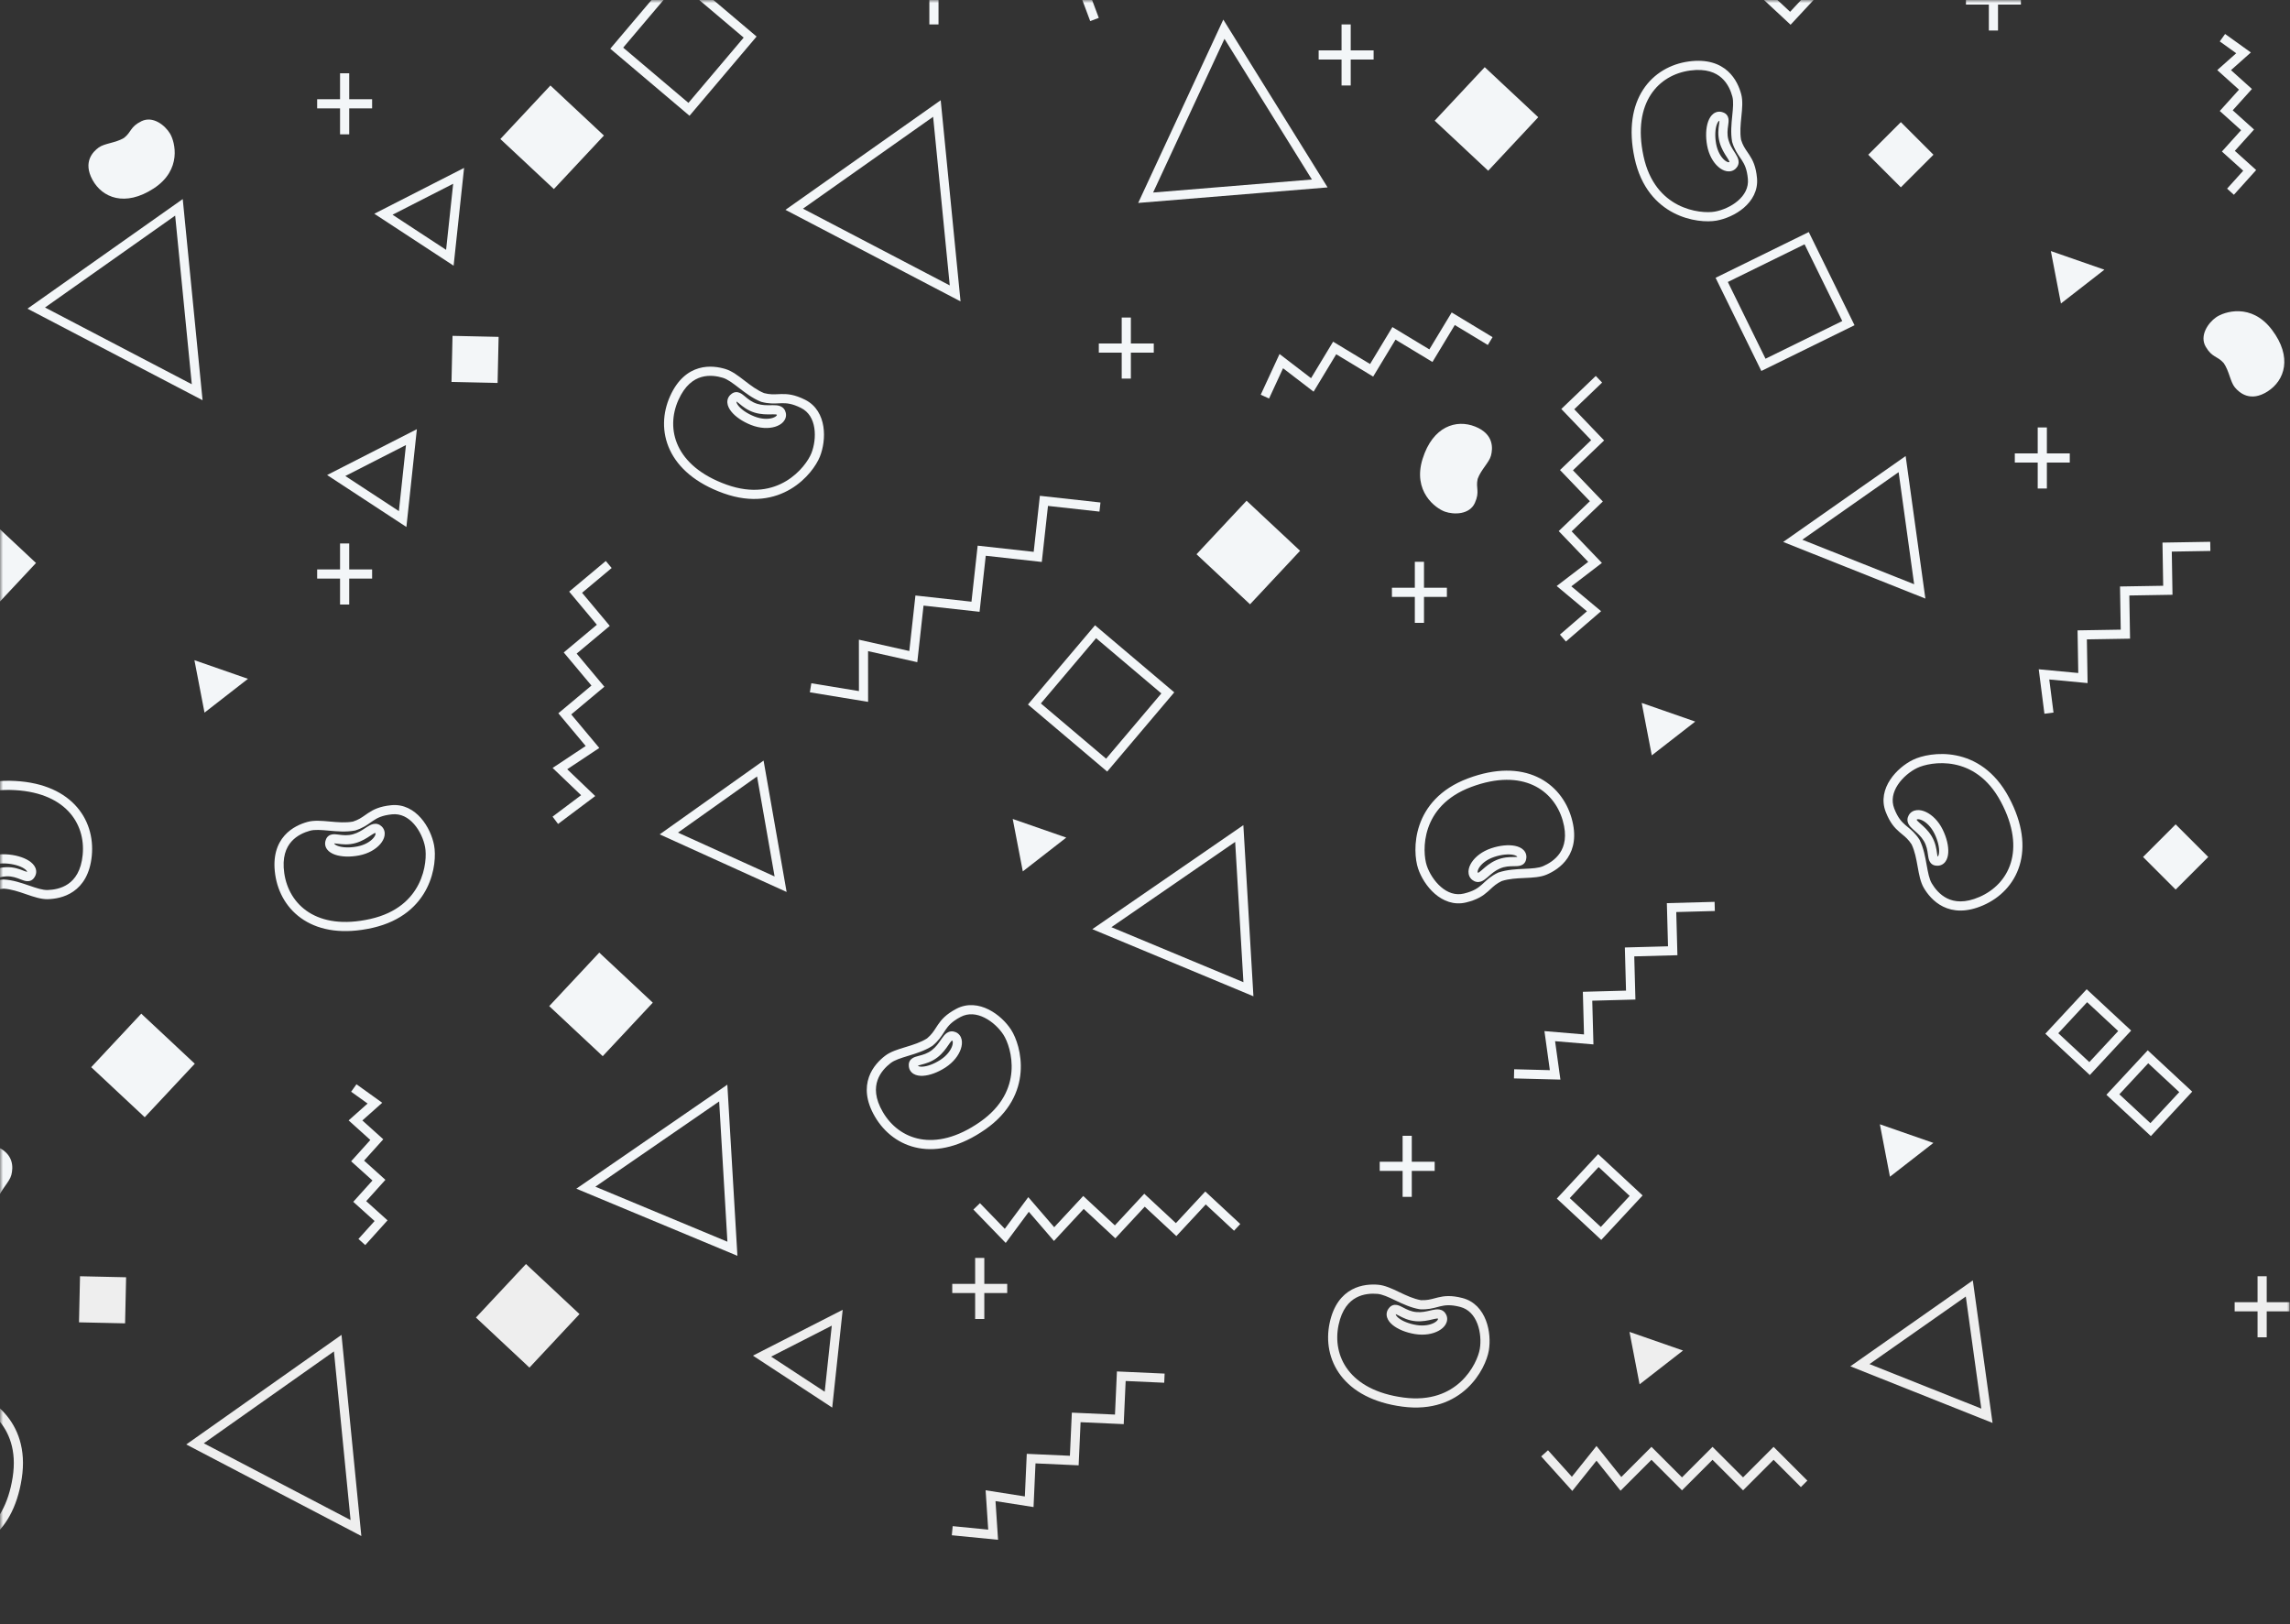 <svg width="375" height="266" viewBox="0 0 375 266" fill="none" xmlns="http://www.w3.org/2000/svg">
<rect x="0" y="0" width="375" height="266" fill="#333333" stroke="none"/>
<mask id="mask0_5600_222308" style="mask-type:alpha" maskUnits="userSpaceOnUse" x="0" y="0" width="375" height="266">
<rect width="375" height="266" fill="#C4C4C4"/>
</mask>
<g mask="url(#mask0_5600_222308)">
<path d="M185.005 -47.813C186.978 -48.504 186.811 -49.376 188.179 -50.191C189.645 -50.844 191.426 -50.67 192.456 -51.239C193.485 -51.809 195.349 -53.273 194.116 -56.379C192.883 -59.485 189.37 -61.453 184.348 -58.99C179.326 -56.526 179.943 -51.861 180.596 -50.395C181.249 -48.93 183.032 -47.123 185.005 -47.813Z" fill="#F3F6F8"/>
<path d="M23.159 19.851C21.283 20.774 21.554 21.62 20.294 22.594C18.917 23.419 17.128 23.46 16.174 24.149C15.221 24.838 13.547 26.517 15.145 29.452C16.744 32.387 20.468 33.917 25.157 30.867C29.846 27.817 28.671 23.259 27.846 21.883C27.022 20.507 25.034 18.928 23.159 19.851Z" fill="#F3F6F8"/>
<path d="M241.515 82.365C242.372 80.459 241.625 79.98 241.975 78.426C242.511 76.914 243.864 75.741 244.159 74.603C244.455 73.464 244.676 71.104 241.574 69.86C238.472 68.616 234.626 69.809 232.956 75.148C231.286 80.486 235.094 83.25 236.607 83.786C238.119 84.321 240.657 84.271 241.515 82.365Z" fill="#F3F6F8"/>
<path d="M-0.789 200.186C0.069 198.28 -0.678 197.801 -0.328 196.247C0.207 194.735 1.56 193.562 1.856 192.424C2.151 191.285 2.373 188.925 -0.729 187.681C-3.831 186.437 -7.677 187.631 -9.347 192.969C-11.018 198.308 -7.209 201.071 -5.697 201.607C-4.185 202.142 -1.646 202.093 -0.789 200.186Z" fill="#F3F6F8"/>
<path d="M387.211 155.186C388.069 153.28 387.321 152.801 387.672 151.247C388.207 149.735 389.56 148.563 389.856 147.424C390.151 146.285 390.373 143.925 387.271 142.681C384.169 141.437 380.323 142.631 378.652 147.969C376.982 153.308 380.791 156.071 382.303 156.607C383.815 157.142 386.354 157.093 387.211 155.186Z" fill="#F3F6F8"/>
<path d="M361.198 56.781C362.251 58.587 363.075 58.258 364.136 59.446C365.055 60.761 365.222 62.543 365.977 63.446C366.731 64.348 368.523 65.901 371.338 64.1C374.154 62.299 375.419 58.477 372.047 54.014C368.674 49.551 364.211 51.043 362.896 51.962C361.581 52.881 360.146 54.975 361.198 56.781Z" fill="#F3F6F8"/>
<path d="M174.605 137.166L165.838 134.114L167.49 142.701L174.605 137.166Z" fill="#F3F6F8"/>
<path d="M40.605 111.166L31.838 108.114L33.49 116.701L40.605 111.166Z" fill="#F3F6F8"/>
<path d="M277.605 118.166L268.838 115.114L270.49 123.701L277.605 118.166Z" fill="#F3F6F8"/>
<path d="M316.605 187.166L307.838 184.114L309.49 192.701L316.605 187.166Z" fill="#F3F6F8"/>
<path d="M344.605 44.166L335.838 41.114L337.49 49.701L344.605 44.166Z" fill="#F3F6F8"/>
<path d="M183.605 -29.834L174.838 -32.886L176.49 -24.299L183.605 -29.834Z" fill="#F3F6F8"/>
<path d="M-4.395 0.166L-13.162 -2.886L-11.51 5.701L-4.395 0.166Z" fill="#F3F6F8"/>
<path d="M275.605 -89.834L266.838 -92.886L268.49 -84.299L275.605 -89.834Z" fill="#F3F6F8"/>
<path d="M195.936 90.764L204.133 82L212.897 90.197L204.7 98.961L195.936 90.764Z" fill="#F3F6F8"/>
<path d="M14.936 174.764L23.133 166L31.897 174.197L23.7 182.961L14.936 174.764Z" fill="#F3F6F8"/>
<path d="M234.936 19.764L243.133 11L251.897 19.197L243.7 27.961L234.936 19.764Z" fill="#F3F6F8"/>
<path d="M340.936 -64.236L349.133 -73L357.897 -64.803L349.7 -56.039L340.936 -64.236Z" fill="#F3F6F8"/>
<path d="M89.936 164.764L98.133 156L106.897 164.197L98.7 172.961L89.936 164.764Z" fill="#F3F6F8"/>
<path d="M230.936 -60.236L239.133 -69L247.897 -60.803L239.7 -52.039L230.936 -60.236Z" fill="#F3F6F8"/>
<path d="M-11.064 92.764L-2.867 84L5.897 92.197L-2.3 100.961L-11.064 92.764Z" fill="#F3F6F8"/>
<path d="M81.936 22.764L90.133 14L98.897 22.197L90.7 30.961L81.936 22.764Z" fill="#F3F6F8"/>
<path d="M77.936 -95.236L86.133 -104L94.897 -95.803L86.7 -87.039L77.936 -95.236Z" fill="#F3F6F8"/>
<path d="M13.103 -102L20.651 -101.832L20.484 -94.285L12.936 -94.452L13.103 -102Z" fill="#F3F6F8"/>
<path d="M305.936 25.338L311.274 20L316.613 25.338L311.274 30.677L305.936 25.338Z" fill="#F3F6F8"/>
<path d="M385.936 -72.662L391.274 -78L396.613 -72.662L391.274 -67.323L385.936 -72.662Z" fill="#F3F6F8"/>
<path d="M350.936 140.339L356.274 135L361.613 140.339L356.274 145.677L350.936 140.339Z" fill="#F3F6F8"/>
<path d="M382.936 -15.662L388.274 -21L393.613 -15.662L388.274 -10.323L382.936 -15.662Z" fill="#F3F6F8"/>
<path d="M74.103 55L81.651 55.168L81.484 62.715L73.936 62.548L74.103 55Z" fill="#F3F6F8"/>
<path fill-rule="evenodd" clip-rule="evenodd" d="M140.046 -25.085C137.488 -25.692 136.258 -26.891 135.655 -28.078C135.034 -29.301 135.021 -30.625 135.118 -31.547C135.205 -32.368 135.667 -33.299 136.271 -34.496L136.272 -34.498C136.847 -35.636 137.517 -36.965 137.798 -38.411L137.806 -38.455L137.809 -38.499C137.899 -39.719 137.688 -40.591 137.509 -41.333C137.471 -41.491 137.434 -41.642 137.402 -41.79C137.227 -42.599 137.127 -43.476 137.567 -45.042C137.96 -46.439 139.024 -47.321 140.378 -47.805C141.744 -48.294 143.327 -48.342 144.54 -48.107C145.719 -47.879 147.995 -46.912 149.791 -44.897C151.558 -42.915 152.887 -39.892 152.196 -35.453C151.492 -30.936 149.677 -28.065 147.478 -26.468C145.278 -24.869 142.605 -24.479 140.046 -25.085ZM133.626 -31.705C133.515 -30.652 133.508 -28.992 134.317 -27.398C135.145 -25.768 136.77 -24.32 139.701 -23.626C142.631 -22.932 145.763 -23.368 148.359 -25.254C150.956 -27.141 152.928 -30.412 153.678 -35.223C154.439 -40.113 152.97 -43.585 150.911 -45.895C148.881 -48.172 146.304 -49.293 144.825 -49.58C143.38 -49.86 141.521 -49.807 139.872 -49.217C138.211 -48.623 136.685 -47.447 136.123 -45.448C135.609 -43.618 135.715 -42.49 135.936 -41.473C135.977 -41.282 136.02 -41.103 136.062 -40.929C136.231 -40.218 136.38 -39.597 136.317 -38.653C136.077 -37.459 135.514 -36.325 134.932 -35.172L134.875 -35.059C134.331 -33.981 133.744 -32.82 133.626 -31.705ZM138.601 -34.493C138.568 -34.484 138.547 -34.479 138.515 -34.499C138.552 -34.589 138.623 -34.727 138.749 -34.954L138.787 -35.024C139.119 -35.621 139.619 -36.522 139.745 -37.758C139.855 -38.84 139.656 -39.784 139.516 -40.448C139.494 -40.553 139.473 -40.652 139.456 -40.743C139.385 -41.103 139.375 -41.274 139.39 -41.362C139.397 -41.366 139.406 -41.37 139.417 -41.376L139.418 -41.376C139.438 -41.385 139.479 -41.403 139.587 -41.337C139.716 -41.258 139.896 -41.079 140.065 -40.755C140.4 -40.114 140.604 -39.069 140.368 -37.819C140.123 -36.516 139.631 -35.485 139.143 -34.917C138.895 -34.629 138.702 -34.52 138.601 -34.493ZM138.253 -37.911C138.158 -36.984 137.787 -36.314 137.456 -35.716L137.422 -35.655C137.275 -35.389 137.082 -35.041 137.012 -34.7C136.972 -34.501 136.962 -34.262 137.046 -34.013C137.128 -33.771 137.276 -33.581 137.452 -33.433C137.892 -33.026 138.445 -32.897 138.994 -33.046C139.499 -33.183 139.933 -33.534 140.281 -33.94C140.986 -34.761 141.563 -36.059 141.843 -37.541C142.132 -39.078 141.905 -40.471 141.395 -41.449C141.142 -41.934 140.796 -42.358 140.365 -42.62C139.915 -42.892 139.359 -42.988 138.814 -42.749C138.584 -42.648 138.375 -42.503 138.211 -42.299C138.047 -42.094 137.958 -41.866 137.917 -41.645C137.841 -41.24 137.916 -40.803 137.984 -40.455C138.006 -40.341 138.03 -40.227 138.054 -40.111C138.192 -39.444 138.337 -38.742 138.253 -37.911Z" fill="#F3F6F8"/>
<path fill-rule="evenodd" clip-rule="evenodd" d="M219.203 -94.036C219.749 -96.609 220.92 -97.867 222.092 -98.497C223.3 -99.147 224.624 -99.191 225.548 -99.115C226.37 -99.047 227.312 -98.607 228.523 -98.031L228.525 -98.03C229.676 -97.482 231.02 -96.843 232.473 -96.597L232.517 -96.589L232.561 -96.587C233.783 -96.526 234.65 -96.758 235.387 -96.954C235.544 -96.996 235.695 -97.036 235.842 -97.072C236.646 -97.266 237.52 -97.386 239.096 -96.983C240.502 -96.623 241.408 -95.58 241.924 -94.238C242.445 -92.883 242.531 -91.302 242.324 -90.084C242.123 -88.9 241.21 -86.602 239.238 -84.758C237.298 -82.946 234.307 -81.546 229.853 -82.133C225.32 -82.731 222.408 -84.478 220.759 -86.639C219.11 -88.802 218.657 -91.464 219.203 -94.036ZM225.671 -100.61C224.616 -100.696 222.956 -100.664 221.382 -99.818C219.771 -98.952 218.361 -97.293 217.736 -94.348C217.111 -91.402 217.621 -88.281 219.567 -85.73C221.514 -83.178 224.83 -81.283 229.657 -80.646C234.565 -79.999 238.001 -81.55 240.262 -83.662C242.49 -85.745 243.551 -88.348 243.803 -89.833C244.049 -91.284 243.953 -93.141 243.325 -94.776C242.691 -96.423 241.48 -97.921 239.468 -98.436C237.627 -98.907 236.502 -98.774 235.49 -98.53C235.3 -98.484 235.122 -98.437 234.95 -98.391C234.243 -98.205 233.625 -98.042 232.68 -98.083C231.48 -98.295 230.333 -98.831 229.167 -99.386L229.053 -99.44C227.963 -99.959 226.788 -100.518 225.671 -100.61ZM228.575 -95.702C228.565 -95.735 228.559 -95.755 228.578 -95.788C228.669 -95.753 228.809 -95.686 229.039 -95.565L229.11 -95.528C229.714 -95.211 230.627 -94.732 231.866 -94.635C232.95 -94.55 233.889 -94.771 234.549 -94.926C234.654 -94.951 234.752 -94.974 234.843 -94.994C235.201 -95.073 235.372 -95.087 235.46 -95.074C235.464 -95.068 235.469 -95.059 235.474 -95.047L235.475 -95.046C235.484 -95.027 235.503 -94.987 235.44 -94.876C235.364 -94.746 235.189 -94.561 234.869 -94.385C234.236 -94.035 233.196 -93.807 231.941 -94.013C230.633 -94.228 229.591 -94.695 229.011 -95.17C228.717 -95.411 228.604 -95.602 228.575 -95.702ZM231.983 -96.13C231.055 -96.203 230.376 -96.558 229.771 -96.875L229.709 -96.908C229.44 -97.049 229.087 -97.233 228.744 -97.295C228.544 -97.331 228.305 -97.335 228.058 -97.245C227.818 -97.158 227.631 -97.005 227.488 -96.826C227.091 -96.377 226.975 -95.821 227.137 -95.275C227.286 -94.773 227.647 -94.348 228.061 -94.009C228.898 -93.324 230.209 -92.777 231.698 -92.533C233.241 -92.279 234.629 -92.539 235.594 -93.072C236.073 -93.336 236.489 -93.691 236.74 -94.129C237.002 -94.585 237.085 -95.144 236.833 -95.683C236.727 -95.91 236.577 -96.116 236.369 -96.275C236.161 -96.434 235.931 -96.517 235.708 -96.554C235.302 -96.62 234.866 -96.535 234.52 -96.459C234.407 -96.434 234.293 -96.407 234.178 -96.381C233.515 -96.227 232.816 -96.065 231.983 -96.13Z" fill="#F3F6F8"/>
<path fill-rule="evenodd" clip-rule="evenodd" d="M346.203 -32.036C346.749 -34.609 347.92 -35.867 349.092 -36.497C350.3 -37.147 351.624 -37.191 352.548 -37.115C353.37 -37.047 354.312 -36.607 355.523 -36.031L355.525 -36.03C356.676 -35.482 358.02 -34.843 359.473 -34.597L359.517 -34.589L359.561 -34.587C360.783 -34.526 361.65 -34.758 362.387 -34.954C362.544 -34.996 362.695 -35.036 362.842 -35.072C363.646 -35.266 364.52 -35.386 366.096 -34.983C367.502 -34.623 368.408 -33.58 368.924 -32.238C369.445 -30.883 369.531 -29.302 369.324 -28.084C369.123 -26.9 368.21 -24.602 366.238 -22.759C364.298 -20.946 361.307 -19.547 356.853 -20.134C352.32 -20.731 349.408 -22.478 347.759 -24.639C346.11 -26.802 345.657 -29.464 346.203 -32.036ZM352.671 -38.61C351.616 -38.696 349.956 -38.664 348.382 -37.818C346.771 -36.952 345.361 -35.294 344.736 -32.348C344.111 -29.402 344.621 -26.281 346.567 -23.73C348.514 -21.178 351.83 -19.283 356.657 -18.646C361.565 -18 365.001 -19.55 367.262 -21.663C369.49 -23.745 370.551 -26.348 370.803 -27.833C371.049 -29.285 370.953 -31.142 370.325 -32.776C369.691 -34.423 368.48 -35.921 366.468 -36.436C364.627 -36.907 363.502 -36.774 362.49 -36.53C362.3 -36.484 362.122 -36.437 361.95 -36.392C361.243 -36.205 360.625 -36.042 359.68 -36.083C358.48 -36.295 357.333 -36.831 356.167 -37.386L356.053 -37.44C354.963 -37.959 353.788 -38.518 352.671 -38.61ZM355.575 -33.702C355.565 -33.735 355.559 -33.755 355.578 -33.788C355.669 -33.753 355.809 -33.686 356.039 -33.565L356.11 -33.528C356.714 -33.211 357.627 -32.732 358.866 -32.635C359.95 -32.55 360.889 -32.771 361.549 -32.926C361.654 -32.951 361.752 -32.974 361.843 -32.994C362.201 -33.073 362.372 -33.087 362.46 -33.074C362.464 -33.068 362.469 -33.059 362.474 -33.047L362.475 -33.046C362.484 -33.027 362.503 -32.986 362.44 -32.876C362.364 -32.745 362.189 -32.562 361.869 -32.385C361.236 -32.035 360.196 -31.807 358.941 -32.013C357.633 -32.228 356.591 -32.695 356.011 -33.17C355.717 -33.411 355.604 -33.602 355.575 -33.702ZM358.983 -34.13C358.055 -34.203 357.376 -34.558 356.771 -34.875L356.709 -34.908C356.44 -35.048 356.087 -35.233 355.744 -35.295C355.544 -35.331 355.305 -35.335 355.058 -35.245C354.818 -35.158 354.631 -35.005 354.488 -34.826C354.091 -34.377 353.975 -33.821 354.137 -33.275C354.286 -32.773 354.647 -32.348 355.061 -32.009C355.898 -31.324 357.209 -30.777 358.698 -30.533C360.241 -30.279 361.629 -30.539 362.594 -31.072C363.073 -31.336 363.489 -31.691 363.74 -32.129C364.002 -32.586 364.085 -33.144 363.833 -33.682C363.727 -33.91 363.577 -34.116 363.369 -34.275C363.161 -34.434 362.931 -34.517 362.708 -34.554C362.302 -34.62 361.866 -34.535 361.52 -34.459C361.407 -34.434 361.293 -34.407 361.178 -34.381C360.515 -34.227 359.816 -34.065 358.983 -34.13Z" fill="#F3F6F8"/>
<path fill-rule="evenodd" clip-rule="evenodd" d="M276.77 11.549C279.377 11.199 280.954 11.879 281.942 12.772C282.959 13.692 283.446 14.924 283.684 15.82C283.897 16.617 283.798 17.652 283.662 18.986L283.662 18.988C283.533 20.256 283.382 21.737 283.638 23.188L283.645 23.232L283.658 23.274C284.011 24.445 284.52 25.184 284.953 25.813C285.045 25.947 285.134 26.075 285.216 26.202C285.669 26.894 286.076 27.677 286.225 29.297C286.359 30.742 285.68 31.946 284.589 32.883C283.488 33.829 282.028 34.44 280.811 34.654C279.628 34.862 277.157 34.774 274.758 33.535C272.4 32.317 270.077 29.969 269.135 25.577C268.175 21.107 268.843 17.777 270.325 15.498C271.808 13.219 274.164 11.898 276.77 11.549ZM285.134 15.433C284.861 14.411 284.273 12.857 282.948 11.659C281.591 10.433 279.556 9.662 276.571 10.062C273.586 10.462 270.817 11.991 269.068 14.681C267.318 17.371 266.647 21.131 267.668 25.892C268.707 30.731 271.321 33.448 274.07 34.868C276.78 36.268 279.587 36.393 281.071 36.132C282.521 35.876 284.238 35.162 285.567 34.021C286.906 32.871 287.91 31.228 287.719 29.16C287.545 27.267 287.042 26.252 286.472 25.381C286.365 25.218 286.261 25.066 286.16 24.918C285.747 24.315 285.386 23.788 285.107 22.884C284.904 21.683 285.024 20.422 285.155 19.138L285.167 19.012C285.29 17.811 285.423 16.516 285.134 15.433ZM281.486 19.817C281.514 19.797 281.531 19.784 281.568 19.791C281.566 19.888 281.549 20.043 281.513 20.3L281.502 20.379C281.406 21.055 281.261 22.076 281.586 23.275C281.87 24.325 282.394 25.135 282.761 25.705C282.82 25.795 282.875 25.88 282.924 25.958C283.119 26.27 283.189 26.426 283.207 26.513C283.202 26.519 283.195 26.526 283.186 26.535L283.185 26.536C283.17 26.551 283.138 26.583 283.013 26.56C282.865 26.533 282.633 26.43 282.359 26.188C281.817 25.709 281.253 24.806 281.025 23.555C280.788 22.25 280.879 21.112 281.131 20.407C281.26 20.048 281.402 19.878 281.486 19.817ZM283.034 22.883C282.791 21.985 282.898 21.226 282.993 20.549L283.002 20.48C283.045 20.179 283.1 19.785 283.043 19.441C283.01 19.241 282.933 19.015 282.766 18.812C282.603 18.615 282.397 18.49 282.18 18.415C281.623 18.193 281.061 18.27 280.601 18.605C280.178 18.914 279.899 19.398 279.719 19.901C279.354 20.92 279.28 22.338 279.549 23.823C279.829 25.361 280.539 26.581 281.365 27.311C281.775 27.674 282.25 27.946 282.746 28.036C283.264 28.13 283.818 28.02 284.241 27.602C284.419 27.426 284.563 27.216 284.643 26.966C284.723 26.716 284.724 26.472 284.684 26.25C284.61 25.845 284.383 25.463 284.195 25.163C284.134 25.064 284.071 24.966 284.007 24.867C283.639 24.294 283.252 23.69 283.034 22.883Z" fill="#F3F6F8"/>
<path fill-rule="evenodd" clip-rule="evenodd" d="M255.909 134.38C256.635 136.907 256.193 138.567 255.455 139.674C254.694 140.815 253.546 141.476 252.695 141.844C251.937 142.171 250.899 142.224 249.559 142.285L249.557 142.285C248.283 142.342 246.797 142.41 245.399 142.875L245.356 142.889L245.316 142.908C244.209 143.428 243.553 144.04 242.994 144.56C242.875 144.67 242.761 144.776 242.648 144.877C242.029 145.426 241.314 145.943 239.733 146.328C238.323 146.671 237.033 146.176 235.947 145.234C234.85 144.282 234.032 142.927 233.642 141.755C233.263 140.615 232.989 138.157 233.864 135.603C234.725 133.092 236.708 130.451 240.915 128.877C245.197 127.274 248.589 127.448 251.059 128.581C253.531 129.715 255.182 131.853 255.909 134.38ZM253.289 143.221C254.261 142.802 255.711 141.993 256.703 140.507C257.717 138.986 258.182 136.859 257.35 133.965C256.518 131.071 254.601 128.555 251.685 127.218C248.767 125.88 244.949 125.765 240.389 127.472C235.753 129.207 233.448 132.19 232.445 135.117C231.457 138.002 231.743 140.798 232.219 142.228C232.684 143.625 233.641 145.219 234.964 146.367C236.297 147.523 238.07 148.276 240.088 147.785C241.934 147.336 242.865 146.69 243.644 145.999C243.79 145.869 243.925 145.744 244.056 145.623C244.592 145.126 245.06 144.692 245.914 144.284C247.073 143.907 248.337 143.842 249.627 143.783L249.754 143.777C250.959 143.723 252.259 143.665 253.289 143.221ZM248.419 140.253C248.443 140.278 248.458 140.293 248.457 140.331C248.36 140.343 248.205 140.349 247.945 140.351L247.865 140.351C247.182 140.355 246.152 140.361 245.013 140.858C244.016 141.292 243.29 141.929 242.781 142.376C242.7 142.447 242.624 142.513 242.553 142.573C242.274 142.812 242.13 142.904 242.046 142.935C242.04 142.931 242.031 142.925 242.021 142.917L242.02 142.917C242.003 142.904 241.967 142.877 241.971 142.75C241.976 142.599 242.045 142.354 242.244 142.048C242.639 141.442 243.449 140.752 244.654 140.344C245.91 139.919 247.049 139.842 247.784 139.989C248.157 140.063 248.346 140.179 248.419 140.253ZM245.612 142.233C246.465 141.861 247.231 141.856 247.915 141.851L247.985 141.85C248.288 141.848 248.687 141.846 249.018 141.739C249.211 141.677 249.424 141.568 249.6 141.372C249.771 141.183 249.864 140.96 249.907 140.735C250.046 140.152 249.887 139.606 249.488 139.201C249.121 138.828 248.602 138.622 248.077 138.518C247.016 138.306 245.602 138.439 244.173 138.923C242.692 139.424 241.589 140.306 240.987 141.229C240.689 141.688 240.488 142.197 240.472 142.702C240.455 143.228 240.644 143.759 241.12 144.116C241.321 144.267 241.549 144.379 241.808 144.421C242.067 144.464 242.309 144.43 242.523 144.357C242.913 144.225 243.257 143.945 243.526 143.715C243.615 143.64 243.703 143.563 243.792 143.485C244.305 143.038 244.845 142.567 245.612 142.233Z" fill="#F3F6F8"/>
<path fill-rule="evenodd" clip-rule="evenodd" d="M324.166 146.877C321.757 147.929 320.053 147.709 318.858 147.123C317.626 146.518 316.82 145.468 316.344 144.672C315.921 143.964 315.731 142.942 315.495 141.622L315.494 141.62C315.27 140.365 315.008 138.9 314.363 137.575L314.343 137.535L314.319 137.498C313.658 136.469 312.965 135.898 312.376 135.413C312.251 135.31 312.13 135.211 312.016 135.112C311.39 134.571 310.784 133.929 310.194 132.413C309.669 131.06 309.99 129.716 310.781 128.516C311.58 127.304 312.816 126.314 313.927 125.773C315.006 125.248 317.407 124.653 320.054 125.185C322.657 125.707 325.535 127.326 327.649 131.289C329.801 135.324 330.075 138.708 329.276 141.307C328.478 143.906 326.576 145.824 324.166 146.877ZM315.057 145.442C315.6 146.35 316.593 147.682 318.197 148.47C319.838 149.275 322.007 149.457 324.767 148.251C327.526 147.045 329.768 144.815 330.71 141.747C331.653 138.679 331.264 134.879 328.973 130.583C326.643 126.216 323.383 124.323 320.349 123.714C317.359 123.113 314.625 123.765 313.27 124.425C311.946 125.069 310.492 126.228 309.529 127.69C308.558 129.164 308.044 131.02 308.796 132.956C309.484 134.728 310.247 135.565 311.035 136.246C311.182 136.374 311.324 136.491 311.462 136.605C312.025 137.071 312.517 137.479 313.033 138.271C313.559 139.37 313.791 140.615 314.018 141.886L314.041 142.011C314.253 143.199 314.482 144.48 315.057 145.442ZM317.359 140.224C317.338 140.252 317.324 140.268 317.286 140.272C317.262 140.178 317.236 140.025 317.2 139.767L317.189 139.688C317.095 139.012 316.953 137.991 316.311 136.927C315.75 135.996 315.023 135.361 314.513 134.914C314.432 134.843 314.356 134.777 314.287 134.715C314.014 134.469 313.903 134.338 313.862 134.26C313.866 134.252 313.87 134.244 313.876 134.232L313.877 134.231C313.887 134.213 313.909 134.174 314.035 134.161C314.186 134.146 314.437 134.182 314.767 134.339C315.42 134.651 316.211 135.363 316.773 136.504C317.36 137.693 317.586 138.812 317.537 139.56C317.513 139.94 317.423 140.142 317.359 140.224ZM315.027 137.702C315.508 138.499 315.614 139.258 315.709 139.935L315.718 140.004C315.76 140.305 315.815 140.699 315.965 141.014C316.052 141.197 316.188 141.394 316.405 141.543C316.615 141.687 316.848 141.75 317.077 141.763C317.673 141.823 318.193 141.595 318.542 141.146C318.864 140.733 318.999 140.191 319.034 139.657C319.105 138.578 318.786 137.193 318.119 135.84C317.427 134.438 316.408 133.461 315.414 132.986C314.92 132.75 314.389 132.618 313.886 132.669C313.363 132.721 312.861 132.979 312.569 133.497C312.446 133.716 312.366 133.957 312.357 134.219C312.349 134.481 312.415 134.717 312.515 134.919C312.697 135.288 313.02 135.593 313.283 135.83C313.37 135.907 313.457 135.985 313.546 136.063C314.057 136.512 314.595 136.986 315.027 137.702Z" fill="#F3F6F8"/>
<path fill-rule="evenodd" clip-rule="evenodd" d="M13.54 139.991C13.287 142.608 12.265 143.99 11.171 144.748C10.044 145.53 8.733 145.722 7.807 145.751C6.982 145.776 5.997 145.445 4.729 145.009L4.727 145.008C3.521 144.593 2.114 144.109 0.643 144.028L0.598 144.025L0.554 144.028C-0.667 144.105 -1.502 144.433 -2.213 144.711C-2.364 144.77 -2.509 144.827 -2.651 144.879C-3.429 145.162 -4.284 145.38 -5.896 145.157C-7.333 144.957 -8.351 144.023 -9.014 142.747C-9.684 141.46 -9.947 139.898 -9.879 138.665C-9.812 137.466 -9.164 135.079 -7.411 133.026C-5.688 131.006 -2.873 129.279 1.618 129.362C6.19 129.446 9.28 130.854 11.161 132.816C13.043 134.779 13.793 137.374 13.54 139.991ZM7.853 147.25C8.911 147.218 10.557 146.999 12.026 145.981C13.528 144.939 14.743 143.133 15.033 140.135C15.323 137.138 14.465 134.094 12.244 131.778C10.022 129.461 6.514 127.951 1.646 127.862C-3.303 127.771 -6.543 129.698 -8.552 132.052C-10.532 134.372 -11.293 137.077 -11.377 138.582C-11.458 140.052 -11.153 141.886 -10.345 143.44C-9.53 145.005 -8.159 146.357 -6.102 146.642C-4.219 146.903 -3.116 146.645 -2.138 146.288C-1.955 146.221 -1.783 146.155 -1.616 146.09C-0.935 145.825 -0.34 145.594 0.604 145.528C1.82 145.604 3.02 146.007 4.241 146.427L4.361 146.468C5.502 146.861 6.733 147.285 7.853 147.25ZM4.415 142.7C4.429 142.732 4.437 142.751 4.422 142.786C4.328 142.762 4.181 142.71 3.939 142.616L3.864 142.588C3.228 142.34 2.267 141.967 1.025 142.01C-0.062 142.048 -0.97 142.373 -1.609 142.602C-1.71 142.638 -1.805 142.672 -1.893 142.702C-2.24 142.821 -2.408 142.854 -2.497 142.851C-2.502 142.845 -2.507 142.837 -2.514 142.826L-2.515 142.825C-2.526 142.807 -2.549 142.769 -2.499 142.652C-2.439 142.514 -2.285 142.311 -1.987 142.1C-1.397 141.681 -0.39 141.337 0.88 141.401C2.204 141.467 3.293 141.814 3.922 142.22C4.241 142.427 4.375 142.604 4.415 142.7ZM1.077 143.509C2.007 143.477 2.722 143.754 3.359 144.001L3.424 144.026C3.707 144.136 4.079 144.28 4.426 144.302C4.629 144.315 4.867 144.292 5.102 144.175C5.331 144.062 5.499 143.889 5.622 143.695C5.965 143.204 6.018 142.638 5.796 142.114C5.592 141.633 5.185 141.251 4.735 140.96C3.826 140.373 2.462 139.978 0.955 139.902C-0.606 139.824 -1.956 140.238 -2.855 140.876C-3.301 141.193 -3.675 141.593 -3.875 142.056C-4.084 142.539 -4.104 143.103 -3.793 143.61C-3.662 143.824 -3.49 144.012 -3.265 144.146C-3.04 144.281 -2.802 144.338 -2.577 144.349C-2.166 144.369 -1.743 144.236 -1.407 144.121C-1.297 144.084 -1.187 144.045 -1.076 144.005C-0.434 143.778 0.241 143.538 1.077 143.509Z" fill="#F3F6F8"/>
<path fill-rule="evenodd" clip-rule="evenodd" d="M46.552 143.006C46.174 140.404 46.837 138.818 47.718 137.821C48.627 136.794 49.853 136.294 50.747 136.045C51.542 135.824 52.577 135.912 53.913 136.033L53.915 136.033C55.185 136.148 56.667 136.283 58.115 136.011L58.159 136.003L58.201 135.99C59.368 135.624 60.102 135.107 60.725 134.667C60.858 134.574 60.986 134.484 61.111 134.4C61.798 133.939 62.577 133.524 64.196 133.357C65.639 133.208 66.85 133.873 67.799 134.953C68.757 136.044 69.384 137.498 69.612 138.712C69.833 139.892 69.772 142.365 68.559 144.777C67.366 147.149 65.044 149.497 60.663 150.487C56.203 151.496 52.867 150.864 50.572 149.407C48.276 147.95 46.93 145.608 46.552 143.006ZM50.344 134.6C49.325 134.884 47.778 135.489 46.594 136.828C45.383 138.197 44.635 140.241 45.067 143.221C45.5 146.202 47.059 148.954 49.768 150.673C52.477 152.394 56.245 153.024 60.994 151.95C65.822 150.859 68.509 148.215 69.899 145.45C71.269 142.726 71.364 139.917 71.086 138.436C70.815 136.989 70.082 135.28 68.926 133.964C67.762 132.638 66.107 131.652 64.042 131.865C62.151 132.06 61.142 132.574 60.276 133.154C60.114 133.262 59.964 133.368 59.818 133.47C59.219 133.89 58.696 134.256 57.795 134.545C56.596 134.762 55.334 134.656 54.048 134.539L53.922 134.527C52.72 134.418 51.424 134.3 50.344 134.6ZM54.768 138.2C54.747 138.172 54.734 138.155 54.741 138.118C54.838 138.119 54.992 138.134 55.25 138.168L55.329 138.178C56.007 138.266 57.029 138.4 58.224 138.062C59.271 137.766 60.076 137.234 60.641 136.86C60.731 136.8 60.815 136.745 60.893 136.695C61.202 136.497 61.358 136.424 61.445 136.406C61.451 136.411 61.458 136.417 61.467 136.426L61.468 136.427C61.483 136.442 61.515 136.473 61.494 136.599C61.468 136.747 61.367 136.981 61.128 137.257C60.655 137.804 59.759 138.379 58.511 138.62C57.209 138.871 56.069 138.793 55.361 138.548C55.002 138.424 54.83 138.284 54.768 138.2ZM57.817 136.618C56.921 136.871 56.161 136.773 55.483 136.685L55.414 136.676C55.113 136.637 54.718 136.586 54.375 136.647C54.175 136.682 53.95 136.761 53.749 136.931C53.554 137.096 53.431 137.304 53.359 137.522C53.142 138.08 53.225 138.642 53.566 139.098C53.879 139.517 54.366 139.791 54.871 139.966C55.894 140.319 57.313 140.378 58.795 140.092C60.33 139.796 61.542 139.072 62.263 138.238C62.621 137.825 62.888 137.347 62.973 136.849C63.061 136.331 62.945 135.778 62.522 135.36C62.344 135.184 62.132 135.042 61.882 134.965C61.631 134.887 61.387 134.889 61.165 134.932C60.761 135.01 60.382 135.241 60.084 135.432C59.986 135.495 59.888 135.559 59.79 135.624C59.221 135.998 58.621 136.391 57.817 136.618Z" fill="#F3F6F8"/>
<path fill-rule="evenodd" clip-rule="evenodd" d="M111.094 65.499C112.169 63.099 113.577 62.115 114.856 61.746C116.174 61.364 117.477 61.6 118.365 61.868C119.155 62.107 119.982 62.736 121.045 63.553L121.047 63.555C122.057 64.332 123.237 65.24 124.605 65.786L124.646 65.803L124.689 65.814C125.871 66.13 126.767 66.087 127.53 66.049C127.691 66.042 127.847 66.034 127.999 66.03C128.825 66.01 129.706 66.076 131.162 66.802C132.461 67.449 133.127 68.659 133.349 70.08C133.574 71.514 133.325 73.078 132.867 74.225C132.421 75.34 131.045 77.395 128.729 78.782C126.452 80.147 123.233 80.885 119.003 79.375C114.697 77.838 112.217 75.517 111.06 73.058C109.902 70.597 110.019 67.899 111.094 65.499ZM118.799 60.432C117.786 60.126 116.156 59.808 114.439 60.305C112.683 60.813 110.956 62.138 109.725 64.886C108.494 67.634 108.336 70.793 109.703 73.696C111.069 76.601 113.913 79.151 118.499 80.788C123.16 82.452 126.846 81.659 129.5 80.069C132.117 78.502 133.701 76.18 134.26 74.781C134.806 73.414 135.102 71.578 134.831 69.848C134.559 68.105 133.69 66.386 131.831 65.459C130.13 64.611 129.002 64.505 127.961 64.531C127.766 64.536 127.582 64.544 127.404 64.552C126.674 64.586 126.036 64.615 125.12 64.376C123.992 63.917 122.983 63.152 121.96 62.364L121.859 62.287C120.903 61.551 119.872 60.757 118.799 60.432ZM120.606 65.841C120.603 65.807 120.602 65.786 120.627 65.758C120.709 65.811 120.831 65.906 121.031 66.073L121.092 66.124C121.617 66.561 122.409 67.221 123.599 67.576C124.641 67.888 125.606 67.869 126.284 67.856C126.392 67.854 126.492 67.852 126.585 67.852C126.952 67.85 127.122 67.872 127.206 67.903C127.208 67.91 127.211 67.92 127.214 67.932L127.214 67.933C127.219 67.954 127.229 67.998 127.144 68.092C127.043 68.204 126.832 68.347 126.482 68.452C125.79 68.661 124.725 68.666 123.542 68.201C122.308 67.715 121.388 67.039 120.921 66.453C120.684 66.156 120.614 65.945 120.606 65.841ZM124.028 66.139C123.136 65.873 122.547 65.383 122.022 64.946L121.968 64.901C121.735 64.707 121.429 64.452 121.107 64.32C120.919 64.243 120.686 64.188 120.425 64.224C120.173 64.259 119.958 64.369 119.78 64.514C119.298 64.87 119.067 65.389 119.11 65.956C119.15 66.478 119.415 66.97 119.748 67.388C120.422 68.234 121.589 69.044 122.993 69.597C124.448 70.168 125.859 70.207 126.915 69.889C127.439 69.731 127.92 69.471 128.258 69.096C128.61 68.705 128.809 68.177 128.676 67.597C128.62 67.352 128.517 67.12 128.347 66.921C128.176 66.721 127.969 66.591 127.759 66.508C127.376 66.358 126.932 66.35 126.578 66.352C126.462 66.352 126.345 66.354 126.227 66.356C125.546 66.367 124.829 66.378 124.028 66.139Z" fill="#F3F6F8"/>
<path fill-rule="evenodd" clip-rule="evenodd" d="M144.579 182.124C143.248 179.856 143.265 178.138 143.706 176.882C144.161 175.588 145.109 174.663 145.843 174.097C146.496 173.592 147.489 173.283 148.771 172.893L148.774 172.892C149.993 172.52 151.417 172.087 152.656 171.29L152.694 171.266L152.728 171.238C153.671 170.459 154.156 169.704 154.568 169.062C154.656 168.925 154.74 168.794 154.825 168.669C155.288 167.983 155.853 167.305 157.289 166.541C158.571 165.859 159.943 166.019 161.229 166.663C162.527 167.313 163.655 168.423 164.323 169.462C164.973 170.472 165.847 172.786 165.632 175.477C165.421 178.123 164.154 181.173 160.468 183.74C156.717 186.354 153.388 187.026 150.713 186.54C148.038 186.055 145.909 184.392 144.579 182.124ZM144.926 172.909C144.089 173.556 142.884 174.699 142.291 176.385C141.685 178.11 141.761 180.286 143.285 182.883C144.808 185.481 147.288 187.443 150.445 188.016C153.603 188.59 157.331 187.754 161.326 184.971C165.387 182.142 166.881 178.681 167.128 175.596C167.37 172.556 166.4 169.918 165.585 168.651C164.789 167.413 163.466 166.106 161.9 165.322C160.322 164.532 158.418 164.241 156.585 165.217C154.907 166.109 154.165 166.966 153.582 167.829C153.473 167.99 153.373 168.145 153.276 168.295C152.88 168.909 152.533 169.445 151.807 170.052C150.778 170.704 149.57 171.081 148.334 171.458L148.213 171.494C147.058 171.846 145.813 172.224 144.926 172.909ZM150.38 174.578C150.35 174.56 150.332 174.549 150.324 174.512C150.414 174.477 150.563 174.433 150.815 174.366L150.892 174.346C151.552 174.173 152.549 173.912 153.53 173.148C154.388 172.481 154.933 171.684 155.316 171.125C155.377 171.036 155.434 170.953 155.487 170.877C155.699 170.577 155.816 170.451 155.889 170.401C155.897 170.404 155.906 170.407 155.918 170.412L155.919 170.412C155.939 170.421 155.98 170.438 156.007 170.562C156.04 170.709 156.034 170.963 155.917 171.309C155.685 171.994 155.071 172.864 154.005 173.557C152.893 174.28 151.808 174.637 151.061 174.677C150.681 174.697 150.469 174.632 150.38 174.578ZM152.609 171.965C151.874 172.536 151.133 172.731 150.472 172.905L150.404 172.923C150.111 173 149.725 173.102 149.431 173.287C149.259 173.395 149.08 173.553 148.958 173.787C148.839 174.012 148.804 174.251 148.819 174.48C148.829 175.079 149.117 175.568 149.605 175.862C150.053 176.133 150.607 176.204 151.141 176.175C152.221 176.117 153.558 175.637 154.823 174.815C156.133 173.962 156.984 172.835 157.337 171.791C157.513 171.273 157.581 170.73 157.472 170.237C157.358 169.723 157.043 169.255 156.494 169.027C156.262 168.931 156.013 168.879 155.752 168.902C155.49 168.925 155.264 169.018 155.075 169.141C154.73 169.366 154.466 169.723 154.262 170.012C154.195 170.107 154.128 170.203 154.061 170.3C153.675 170.861 153.268 171.451 152.609 171.965Z" fill="#F3F6F8"/>
<path fill-rule="evenodd" clip-rule="evenodd" d="M-10.072 -58.725C-12.631 -59.331 -13.861 -60.53 -14.464 -61.717C-15.085 -62.94 -15.098 -64.265 -15.001 -65.187C-14.914 -66.007 -14.451 -66.938 -13.847 -68.135L-13.846 -68.137C-13.272 -69.275 -12.601 -70.604 -12.321 -72.05L-12.312 -72.094L-12.309 -72.138C-12.22 -73.358 -12.431 -74.231 -12.61 -74.972C-12.648 -75.13 -12.685 -75.282 -12.717 -75.43C-12.892 -76.238 -12.992 -77.115 -12.551 -78.681C-12.159 -80.078 -11.095 -80.96 -9.741 -81.444C-8.374 -81.933 -6.792 -81.982 -5.579 -81.746C-4.4 -81.518 -2.124 -80.551 -0.327 -78.536C1.44 -76.554 2.768 -73.531 2.077 -69.093C1.373 -64.575 -0.442 -61.705 -2.641 -60.107C-4.841 -58.509 -7.514 -58.119 -10.072 -58.725ZM-16.492 -65.344C-16.604 -64.292 -16.61 -62.631 -15.801 -61.038C-14.973 -59.408 -13.348 -57.959 -10.418 -57.265C-7.487 -56.571 -4.355 -57.008 -1.759 -58.893C0.838 -60.78 2.81 -64.051 3.559 -68.862C4.321 -73.753 2.852 -77.224 0.792 -79.534C-1.237 -81.811 -3.814 -82.932 -5.293 -83.219C-6.739 -83.499 -8.597 -83.447 -10.246 -82.856C-11.908 -82.262 -13.434 -81.086 -13.995 -79.087C-14.51 -77.257 -14.403 -76.13 -14.183 -75.112C-14.141 -74.921 -14.098 -74.742 -14.057 -74.569C-13.887 -73.858 -13.739 -73.237 -13.802 -72.292C-14.042 -71.098 -14.604 -69.964 -15.186 -68.811L-15.243 -68.698C-15.788 -67.621 -16.374 -66.459 -16.492 -65.344ZM-11.517 -68.133C-11.551 -68.124 -11.571 -68.118 -11.604 -68.138C-11.566 -68.228 -11.496 -68.366 -11.37 -68.594L-11.331 -68.663C-11 -69.26 -10.5 -70.162 -10.374 -71.398C-10.263 -72.479 -10.462 -73.424 -10.602 -74.087C-10.624 -74.193 -10.645 -74.291 -10.663 -74.382C-10.733 -74.743 -10.743 -74.914 -10.729 -75.001C-10.722 -75.005 -10.713 -75.01 -10.701 -75.015L-10.7 -75.015C-10.681 -75.024 -10.64 -75.042 -10.531 -74.976C-10.402 -74.898 -10.222 -74.718 -10.053 -74.394C-9.719 -73.753 -9.515 -72.708 -9.75 -71.458C-9.995 -70.156 -10.487 -69.125 -10.975 -68.556C-11.223 -68.268 -11.417 -68.16 -11.517 -68.133ZM-11.866 -71.55C-11.96 -70.624 -12.332 -69.953 -12.663 -69.355L-12.697 -69.294C-12.844 -69.029 -13.037 -68.68 -13.106 -68.339C-13.146 -68.14 -13.156 -67.901 -13.072 -67.652C-12.991 -67.41 -12.842 -67.22 -12.667 -67.072C-12.227 -66.665 -11.674 -66.536 -11.125 -66.685C-10.62 -66.822 -10.186 -67.174 -9.837 -67.579C-9.132 -68.4 -8.555 -69.698 -8.276 -71.181C-7.987 -72.717 -8.214 -74.111 -8.723 -75.088C-8.977 -75.573 -9.322 -75.997 -9.754 -76.259C-10.204 -76.532 -10.76 -76.627 -11.305 -76.388C-11.534 -76.287 -11.744 -76.142 -11.907 -75.939C-12.072 -75.733 -12.16 -75.506 -12.202 -75.284C-12.278 -74.879 -12.203 -74.442 -12.135 -74.094C-12.113 -73.98 -12.089 -73.866 -12.065 -73.75C-11.927 -73.083 -11.781 -72.382 -11.866 -71.55Z" fill="#F3F6F8"/>
<path fill-rule="evenodd" clip-rule="evenodd" d="M97.261 -12.067C96.629 -9.514 95.417 -8.296 94.225 -7.706C92.995 -7.097 91.671 -7.097 90.75 -7.204C89.93 -7.299 89.004 -7.771 87.813 -8.387L87.811 -8.388C86.679 -8.974 85.357 -9.658 83.913 -9.953L83.87 -9.962L83.826 -9.966C82.606 -10.068 81.732 -9.866 80.989 -9.694C80.831 -9.657 80.679 -9.622 80.53 -9.592C79.72 -9.425 78.842 -9.334 77.281 -9.79C75.888 -10.197 75.017 -11.27 74.546 -12.628C74.071 -14 74.039 -15.583 74.286 -16.793C74.527 -17.97 75.517 -20.236 77.55 -22.012C79.549 -23.759 82.586 -25.057 87.017 -24.32C91.528 -23.571 94.379 -21.727 95.954 -19.512C97.53 -17.296 97.893 -14.619 97.261 -12.067ZM90.577 -5.714C91.628 -5.592 93.289 -5.568 94.89 -6.362C96.528 -7.173 97.993 -8.783 98.717 -11.706C99.441 -14.629 99.036 -17.766 97.177 -20.381C95.317 -22.997 92.066 -25.002 87.263 -25.8C82.38 -26.611 78.893 -25.177 76.563 -23.142C74.266 -21.135 73.118 -18.57 72.817 -17.093C72.522 -15.651 72.556 -13.792 73.129 -12.137C73.707 -10.47 74.867 -8.932 76.86 -8.35C78.685 -7.817 79.813 -7.912 80.833 -8.123C81.024 -8.162 81.204 -8.203 81.378 -8.243C82.09 -8.405 82.713 -8.547 83.656 -8.475C84.849 -8.223 85.977 -7.649 87.124 -7.055L87.236 -6.997C88.308 -6.442 89.463 -5.843 90.577 -5.714ZM87.839 -10.717C87.848 -10.684 87.853 -10.663 87.833 -10.631C87.743 -10.669 87.606 -10.741 87.38 -10.869L87.311 -10.908C86.717 -11.246 85.821 -11.755 84.586 -11.894C83.505 -12.015 82.559 -11.826 81.894 -11.693C81.788 -11.671 81.69 -11.652 81.599 -11.635C81.237 -11.568 81.066 -11.56 80.979 -11.575C80.975 -11.582 80.971 -11.591 80.966 -11.603L80.965 -11.604C80.957 -11.623 80.939 -11.664 81.006 -11.772C81.086 -11.9 81.267 -12.079 81.593 -12.244C82.237 -12.572 83.284 -12.766 84.531 -12.518C85.832 -12.259 86.858 -11.757 87.421 -11.263C87.707 -11.012 87.813 -10.818 87.839 -10.717ZM84.419 -10.403C85.344 -10.299 86.01 -9.921 86.605 -9.584L86.666 -9.55C86.93 -9.4 87.276 -9.203 87.617 -9.13C87.815 -9.088 88.054 -9.076 88.304 -9.157C88.546 -9.236 88.739 -9.383 88.888 -9.557C89.299 -9.992 89.434 -10.544 89.291 -11.095C89.159 -11.601 88.812 -12.039 88.41 -12.391C87.596 -13.104 86.304 -13.695 84.824 -13.989C83.291 -14.294 81.895 -14.081 80.913 -13.581C80.425 -13.333 79.997 -12.992 79.731 -12.563C79.454 -12.115 79.353 -11.56 79.586 -11.013C79.685 -10.783 79.827 -10.572 80.03 -10.406C80.233 -10.239 80.46 -10.149 80.681 -10.105C81.085 -10.025 81.523 -10.095 81.872 -10.16C81.986 -10.181 82.101 -10.204 82.216 -10.226C82.884 -10.358 83.588 -10.496 84.419 -10.403Z" fill="#F3F6F8"/>
<path fill-rule="evenodd" clip-rule="evenodd" d="M261.436 -74.201L265.498 -69.123L270.436 -74.061L275.436 -69.061L280.436 -74.061L285.436 -69.061L290.436 -74.061L295.966 -68.53L294.905 -67.47L290.436 -71.939L285.436 -66.939L280.436 -71.939L275.436 -66.939L270.436 -71.939L265.374 -66.877L261.436 -71.799L257.469 -66.841L252.378 -72.498L253.493 -73.502L257.402 -69.159L261.436 -74.201Z" fill="#F3F6F8"/>
<path fill-rule="evenodd" clip-rule="evenodd" d="M19.436 -44.201L23.498 -39.123L28.436 -44.061L33.436 -39.061L38.436 -44.061L43.436 -39.061L48.436 -44.061L53.966 -38.53L52.906 -37.47L48.436 -41.939L43.436 -36.939L38.436 -41.939L33.436 -36.939L28.436 -41.939L23.374 -36.877L19.436 -41.799L15.47 -36.842L10.378 -42.498L11.493 -43.502L15.402 -39.158L19.436 -44.201Z" fill="#F3F6F8"/>
<path fill-rule="evenodd" clip-rule="evenodd" d="M161.4 -66.949L167.824 -65.941L168.138 -72.917L175.202 -72.6L175.52 -79.664L182.584 -79.346L182.902 -86.41L190.715 -86.058L190.647 -84.56L184.333 -84.844L184.015 -77.78L176.951 -78.098L176.633 -71.034L169.569 -71.352L169.248 -64.2L163.02 -65.177L163.437 -58.841L155.863 -59.582L156.009 -61.075L161.824 -60.506L161.4 -66.949Z" fill="#F3F6F8"/>
<path fill-rule="evenodd" clip-rule="evenodd" d="M90.493 125.76L95.911 122.164L91.431 116.808L96.854 112.27L92.317 106.847L97.741 102.31L93.204 96.886L99.202 91.868L100.165 93.018L95.317 97.074L99.854 102.498L94.43 107.035L98.967 112.458L93.544 116.996L98.137 122.487L92.885 125.973L97.472 130.363L91.386 134.932L90.486 133.733L95.158 130.224L90.493 125.76Z" fill="#F3F6F8"/>
<path fill-rule="evenodd" clip-rule="evenodd" d="M254.916 95.967L260.079 92.013L255.247 86.972L260.352 82.079L255.459 76.974L260.564 72.081L255.672 66.976L261.318 61.565L262.356 62.648L257.792 67.021L262.685 72.126L257.58 77.019L262.473 82.124L257.368 87.017L262.321 92.186L257.317 96.018L262.189 100.089L256.426 105.058L255.446 103.922L259.871 100.107L254.916 95.967Z" fill="#F3F6F8"/>
<path fill-rule="evenodd" clip-rule="evenodd" d="M140.649 104.758L148.904 106.609L149.907 97.52L159.084 98.534L160.097 89.358L169.273 90.371L170.286 81.195L180.208 82.29L180.043 83.781L171.613 82.85L170.599 92.026L161.423 91.013L160.41 100.189L151.234 99.176L150.211 108.44L142.151 106.632L142.156 114.938L132.618 113.373L132.86 111.893L140.655 113.172L140.649 104.758Z" fill="#F3F6F8"/>
<path fill-rule="evenodd" clip-rule="evenodd" d="M168.386 196.047L172.632 200.972L177.385 195.857L182.565 200.67L187.379 195.49L192.559 200.303L197.372 195.123L203.101 200.447L202.08 201.546L197.45 197.243L192.636 202.423L187.456 197.61L182.643 202.79L177.463 197.976L172.59 203.221L168.474 198.446L164.692 203.546L159.397 198.08L160.475 197.036L164.54 201.233L168.386 196.047Z" fill="#F3F6F8"/>
<path fill-rule="evenodd" clip-rule="evenodd" d="M252.91 168.857L259.39 169.4L259.201 162.419L266.27 162.228L266.079 155.16L273.147 154.969L272.956 147.9L280.774 147.689L280.815 149.188L274.496 149.359L274.687 156.428L267.619 156.619L267.81 163.687L260.741 163.878L260.935 171.035L254.653 170.508L255.525 176.797L247.917 176.603L247.955 175.103L253.796 175.253L252.91 168.857Z" fill="#F3F6F8"/>
<path fill-rule="evenodd" clip-rule="evenodd" d="M152.186 -1.75V-6H153.686V-1.75H157.436V-0.25H153.686V4H152.186V-0.25H148.436V-1.75H152.186Z" fill="#F3F6F8"/>
<path fill-rule="evenodd" clip-rule="evenodd" d="M219.686 8.25V4H221.186V8.25H224.936V9.75H221.186V14H219.686V9.75H215.936V8.25H219.686Z" fill="#F3F6F8"/>
<path fill-rule="evenodd" clip-rule="evenodd" d="M159.686 -100.75V-105H161.186V-100.75H164.936V-99.25H161.186V-95H159.686V-99.25H155.936V-100.75H159.686Z" fill="#F3F6F8"/>
<path fill-rule="evenodd" clip-rule="evenodd" d="M183.686 56.25V52H185.186V56.25H188.936V57.75H185.186V62H183.686V57.75H179.936V56.25H183.686Z" fill="#F3F6F8"/>
<path fill-rule="evenodd" clip-rule="evenodd" d="M369.686 -97.75V-102H371.186V-97.75H374.936V-96.25H371.186V-92H369.686V-96.25H365.936V-97.75H369.686Z" fill="#F3F6F8"/>
<path fill-rule="evenodd" clip-rule="evenodd" d="M55.686 16.25V12H57.186V16.25H60.936V17.75H57.186V22H55.686V17.75H51.936V16.25H55.686Z" fill="#F3F6F8"/>
<path fill-rule="evenodd" clip-rule="evenodd" d="M-14.314 23.25V19H-12.814V23.25H-9.064V24.75H-12.814V29H-14.314V24.75H-18.064V23.25H-14.314Z" fill="#F3F6F8"/>
<path fill-rule="evenodd" clip-rule="evenodd" d="M55.686 93.25V89H57.186V93.25H60.936V94.75H57.186V99H55.686V94.75H51.936V93.25H55.686Z" fill="#F3F6F8"/>
<path fill-rule="evenodd" clip-rule="evenodd" d="M231.686 96.25V92H233.186V96.25H236.936V97.75H233.186V102H231.686V97.75H227.936V96.25H231.686Z" fill="#F3F6F8"/>
<path fill-rule="evenodd" clip-rule="evenodd" d="M325.686 -0.75V-5H327.186V-0.75H330.936V0.75H327.186V5H325.686V0.75H321.936V-0.75H325.686Z" fill="#F3F6F8"/>
<path fill-rule="evenodd" clip-rule="evenodd" d="M333.686 74.25V70H335.186V74.25H338.936V75.75H335.186V80H333.686V75.75H329.936V74.25H333.686Z" fill="#F3F6F8"/>
<path fill-rule="evenodd" clip-rule="evenodd" d="M393.686 191.25V187H395.186V191.25H398.936V192.75H395.186V197H393.686V192.75H389.936V191.25H393.686Z" fill="#F3F6F8"/>
<path fill-rule="evenodd" clip-rule="evenodd" d="M229.686 190.25V186H231.186V190.25H234.936V191.75H231.186V196H229.686V191.75H225.936V190.25H229.686Z" fill="#F3F6F8"/>
<path fill-rule="evenodd" clip-rule="evenodd" d="M238.532 -43.026L243.692 -39.068L247.304 -45.045L253.355 -41.387L257.013 -47.439L263.065 -43.781L266.722 -49.833L273.416 -45.787L272.64 -44.504L267.23 -47.773L263.572 -41.721L257.521 -45.379L253.863 -39.328L247.812 -42.985L244.109 -36.858L239.107 -40.694L236.814 -35.733L235.452 -36.363L238.532 -43.026Z" fill="#F3F6F8"/>
<path fill-rule="evenodd" clip-rule="evenodd" d="M209.532 57.974L214.692 61.932L218.304 55.955L224.356 59.613L228.013 53.561L234.065 57.219L237.722 51.167L244.416 55.213L243.64 56.496L238.23 53.227L234.573 59.279L228.521 55.621L224.863 61.672L218.812 58.015L215.109 64.142L210.107 60.306L207.814 65.267L206.452 64.637L209.532 57.974Z" fill="#F3F6F8"/>
<path fill-rule="evenodd" clip-rule="evenodd" d="M368.592 8.592L365.338 11.487L368.765 14.573L365.62 18.065L369.112 21.211L365.966 24.703L369.459 27.848L365.811 31.897L364.697 30.894L367.34 27.959L363.848 24.814L366.993 21.321L363.501 18.176L366.646 14.684L363.089 11.48L366.194 8.718L363.499 6.783L364.373 5.564L368.592 8.592Z" fill="#F3F6F8"/>
<path fill-rule="evenodd" clip-rule="evenodd" d="M62.592 180.592L59.338 183.487L62.765 186.573L59.62 190.065L63.112 193.211L59.967 196.703L63.459 199.848L59.812 203.897L58.697 202.894L61.34 199.959L57.848 196.813L60.993 193.321L57.501 190.176L60.647 186.684L57.089 183.48L60.194 180.718L57.499 178.783L58.373 177.564L62.592 180.592Z" fill="#F3F6F8"/>
<path fill-rule="evenodd" clip-rule="evenodd" d="M333.854 109.603L340.328 110.213L340.212 103.231L347.282 103.114L347.165 96.044L354.235 95.926L354.117 88.856L361.937 88.727L361.962 90.226L355.642 90.331L355.759 97.401L348.689 97.519L348.807 104.589L341.737 104.706L341.855 111.864L335.58 111.272L336.273 116.694L334.786 116.884L333.854 109.603Z" fill="#F3F6F8"/>
<path fill-rule="evenodd" clip-rule="evenodd" d="M175.955 -3.421L182.397 -4.306L180.688 -11.077L187.544 -12.808L185.814 -19.664L192.67 -21.394L190.939 -28.25L198.522 -30.164L198.889 -28.71L192.76 -27.163L194.491 -20.307L187.635 -18.576L189.366 -11.72L182.51 -9.99L184.262 -3.048L178.017 -2.19L179.932 2.929L178.527 3.455L175.955 -3.421Z" fill="#F3F6F8"/>
<path fill-rule="evenodd" clip-rule="evenodd" d="M203.606 135.127L205.255 163.154L178.877 152.163L203.606 135.127ZM181.995 151.837L203.617 160.846L202.265 137.873L181.995 151.837Z" fill="#F3F6F8"/>
<path fill-rule="evenodd" clip-rule="evenodd" d="M119.106 177.627L120.755 205.654L94.377 194.663L119.106 177.627ZM97.495 194.337L119.117 203.346L117.765 180.373L97.495 194.337Z" fill="#F3F6F8"/>
<path fill-rule="evenodd" clip-rule="evenodd" d="M68.266 70.284L66.551 86.3L53.565 77.791L68.266 70.284ZM56.548 77.952L65.321 83.7L66.479 72.88L56.548 77.952Z" fill="#F3F6F8"/>
<path fill-rule="evenodd" clip-rule="evenodd" d="M323.996 -28.504L322.281 -12.488L309.295 -20.997L323.996 -28.504ZM312.278 -20.836L321.051 -15.088L322.209 -25.908L312.278 -20.836Z" fill="#F3F6F8"/>
<path fill-rule="evenodd" clip-rule="evenodd" d="M137.996 -96.504L136.281 -80.488L123.295 -88.997L137.996 -96.504ZM126.278 -88.836L135.051 -83.088L136.209 -93.908L126.278 -88.836Z" fill="#F3F6F8"/>
<path fill-rule="evenodd" clip-rule="evenodd" d="M75.996 27.496L74.282 43.512L61.295 35.003L75.996 27.496ZM64.278 35.164L73.051 40.913L74.21 30.092L64.278 35.164Z" fill="#F3F6F8"/>
<path fill-rule="evenodd" clip-rule="evenodd" d="M157.293 49.357L128.621 34.364L154.045 16.414L157.293 49.357ZM152.805 19.126L131.493 34.172L155.528 46.741L152.805 19.126Z" fill="#F3F6F8"/>
<path fill-rule="evenodd" clip-rule="evenodd" d="M59.172 -59.458L30.5 -74.452L55.923 -92.401L59.172 -59.458ZM54.684 -89.689L33.372 -74.643L57.407 -62.074L54.684 -89.689Z" fill="#F3F6F8"/>
<path fill-rule="evenodd" clip-rule="evenodd" d="M33.172 65.542L4.5 50.548L29.924 32.599L33.172 65.542ZM28.684 35.31L7.372 50.357L31.407 62.926L28.684 35.31Z" fill="#F3F6F8"/>
<path fill-rule="evenodd" clip-rule="evenodd" d="M200.323 3.21L217.401 30.691L186.384 33.234L200.323 3.21ZM188.829 31.529L214.83 29.397L200.514 6.359L188.829 31.529Z" fill="#F3F6F8"/>
<path fill-rule="evenodd" clip-rule="evenodd" d="M292.004 88.751L312.06 74.681L315.291 98.023L292.004 88.751ZM313.452 95.676L310.911 77.319L295.138 88.384L313.452 95.676Z" fill="#F3F6F8"/>
<path fill-rule="evenodd" clip-rule="evenodd" d="M375.004 42.751L395.06 28.681L398.291 52.023L375.004 42.751ZM396.452 49.676L393.911 31.319L378.138 42.384L396.452 49.676Z" fill="#F3F6F8"/>
<path fill-rule="evenodd" clip-rule="evenodd" d="M-25.996 -29.249L-5.94 -43.319L-2.709 -19.977L-25.996 -29.249ZM-4.548 -22.324L-7.089 -40.681L-22.862 -29.616L-4.548 -22.324Z" fill="#F3F6F8"/>
<path fill-rule="evenodd" clip-rule="evenodd" d="M303.004 -87.249L323.06 -101.319L326.291 -77.977L303.004 -87.249ZM324.452 -80.324L321.911 -98.681L306.138 -87.616L324.452 -80.324Z" fill="#F3F6F8"/>
<path fill-rule="evenodd" clip-rule="evenodd" d="M108.027 136.638L125.041 124.555L128.814 146.072L108.027 136.638ZM126.845 143.531L123.973 127.153L111.023 136.35L126.845 143.531Z" fill="#F3F6F8"/>
<path fill-rule="evenodd" clip-rule="evenodd" d="M295.51 40.008L282.943 46.178L289.114 58.745L301.681 52.574L295.51 40.008ZM280.936 45.493L288.429 60.752L303.688 53.26L296.195 38L280.936 45.493Z" fill="#F3F6F8"/>
<path fill-rule="evenodd" clip-rule="evenodd" d="M393.51 93.007L380.943 99.178L387.114 111.745L399.681 105.574L393.51 93.007ZM378.936 98.493L386.429 113.752L401.688 106.26L394.195 91L378.936 98.493Z" fill="#F3F6F8"/>
<path fill-rule="evenodd" clip-rule="evenodd" d="M179.492 104.511L170.447 115.197L181.132 124.242L190.178 113.556L179.492 104.511ZM168.333 115.372L181.308 126.356L192.292 113.38L179.316 102.397L168.333 115.372Z" fill="#F3F6F8"/>
<path fill-rule="evenodd" clip-rule="evenodd" d="M111.095 -2.886L102.05 7.8L112.736 16.845L121.781 6.159L111.095 -2.886ZM99.936 7.976L112.911 18.959L123.895 5.983L110.919 -5L99.936 7.976Z" fill="#F3F6F8"/>
<path fill-rule="evenodd" clip-rule="evenodd" d="M282.781 -17.88L278.056 -12.795L283.141 -8.069L287.867 -13.154L282.781 -17.88ZM275.936 -12.717L283.219 -5.949L289.987 -13.232L282.704 -20L275.936 -12.717Z" fill="#F3F6F8"/>
<path fill-rule="evenodd" clip-rule="evenodd" d="M341.781 164.12L337.056 169.205L342.141 173.931L346.867 168.846L341.781 164.12ZM334.936 169.283L342.219 176.051L348.987 168.768L341.704 162L334.936 169.283Z" fill="#F3F6F8"/>
<path fill-rule="evenodd" clip-rule="evenodd" d="M292.781 -7.88L288.056 -2.795L293.141 1.931L297.867 -3.154L292.781 -7.88ZM285.936 -2.717L293.219 4.051L299.987 -3.232L292.704 -10L285.936 -2.717Z" fill="#F3F6F8"/>
<path fill-rule="evenodd" clip-rule="evenodd" d="M351.781 174.12L347.056 179.205L352.141 183.931L356.867 178.846L351.781 174.12ZM344.936 179.283L352.219 186.051L358.987 178.768L351.704 172L344.936 179.283Z" fill="#F3F6F8"/>
<path fill-rule="evenodd" clip-rule="evenodd" d="M92.781 -62.88L88.056 -57.795L93.141 -53.069L97.867 -58.154L92.781 -62.88ZM85.936 -57.717L93.219 -50.949L99.987 -58.232L92.704 -65L85.936 -57.717Z" fill="#F3F6F8"/>
<path fill-rule="evenodd" clip-rule="evenodd" d="M261.781 191.12L257.056 196.205L262.141 200.931L266.867 195.846L261.781 191.12ZM254.936 196.283L262.219 203.051L268.987 195.768L261.704 189L254.936 196.283Z" fill="#F3F6F8"/>
<path d="M23.159 330.851C21.283 331.774 21.554 332.62 20.294 333.594C18.917 334.418 17.128 334.46 16.174 335.149C15.221 335.839 13.547 337.517 15.145 340.452C16.744 343.387 20.468 344.917 25.157 341.867C29.846 338.817 28.671 334.26 27.846 332.883C27.022 331.507 25.034 329.928 23.159 330.851Z" fill="#EEEEEE"/>
<path d="M241.515 393.365C242.372 391.459 241.625 390.98 241.975 389.426C242.511 387.914 243.864 386.741 244.159 385.603C244.455 384.464 244.676 382.104 241.574 380.86C238.472 379.616 234.626 380.809 232.956 386.148C231.286 391.486 235.094 394.25 236.607 394.786C238.119 395.321 240.657 395.271 241.515 393.365Z" fill="#EEEEEE"/>
<path d="M-0.789 511.186C0.069 509.28 -0.678 508.801 -0.328 507.247C0.207 505.735 1.56 504.562 1.856 503.424C2.151 502.285 2.373 499.925 -0.729 498.681C-3.831 497.437 -7.677 498.631 -9.347 503.969C-11.018 509.308 -7.209 512.071 -5.697 512.607C-4.185 513.142 -1.646 513.093 -0.789 511.186Z" fill="#EEEEEE"/>
<path d="M387.211 466.186C388.069 464.28 387.321 463.801 387.672 462.247C388.207 460.735 389.56 459.563 389.856 458.424C390.151 457.285 390.373 454.925 387.271 453.681C384.169 452.437 380.323 453.631 378.652 458.969C376.982 464.308 380.791 467.071 382.303 467.607C383.815 468.142 386.354 468.093 387.211 466.186Z" fill="#EEEEEE"/>
<path d="M361.198 367.781C362.251 369.587 363.075 369.258 364.136 370.446C365.055 371.761 365.222 373.543 365.977 374.446C366.731 375.348 368.523 376.901 371.338 375.1C374.154 373.299 375.419 369.476 372.047 365.014C368.674 360.551 364.211 362.043 362.896 362.962C361.581 363.881 360.146 365.975 361.198 367.781Z" fill="#EEEEEE"/>
<path d="M174.605 448.166L165.838 445.114L167.49 453.701L174.605 448.166Z" fill="#EEEEEE"/>
<path d="M40.605 422.166L31.838 419.114L33.49 427.701L40.605 422.166Z" fill="#EEEEEE"/>
<path d="M277.605 429.166L268.838 426.114L270.49 434.701L277.605 429.166Z" fill="#EEEEEE"/>
<path d="M316.605 498.166L307.838 495.114L309.49 503.701L316.605 498.166Z" fill="#EEEEEE"/>
<path d="M344.605 355.166L335.838 352.114L337.49 360.701L344.605 355.166Z" fill="#EEEEEE"/>
<path d="M183.605 281.166L174.838 278.114L176.49 286.701L183.605 281.166Z" fill="#EEEEEE"/>
<path d="M-4.395 311.166L-13.162 308.114L-11.51 316.701L-4.395 311.166Z" fill="#EEEEEE"/>
<path d="M275.605 221.166L266.838 218.114L268.49 226.701L275.605 221.166Z" fill="#EEEEEE"/>
<path d="M195.936 401.764L204.133 393L212.897 401.197L204.7 409.961L195.936 401.764Z" fill="#EEEEEE"/>
<path d="M14.936 485.764L23.133 477L31.897 485.197L23.7 493.961L14.936 485.764Z" fill="#EEEEEE"/>
<path d="M234.936 330.764L243.133 322L251.897 330.197L243.7 338.961L234.936 330.764Z" fill="#EEEEEE"/>
<path d="M89.936 475.764L98.133 467L106.897 475.197L98.7 483.961L89.936 475.764Z" fill="#EEEEEE"/>
<path d="M-11.064 403.764L-2.867 395L5.897 403.197L-2.3 411.961L-11.064 403.764Z" fill="#EEEEEE"/>
<path d="M81.936 333.764L90.133 325L98.897 333.197L90.7 341.961L81.936 333.764Z" fill="#EEEEEE"/>
<path d="M77.936 215.764L86.133 207L94.897 215.197L86.7 223.961L77.936 215.764Z" fill="#EEEEEE"/>
<path d="M13.103 209L20.651 209.168L20.484 216.715L12.936 216.548L13.103 209Z" fill="#EEEEEE"/>
<path d="M305.936 336.339L311.274 331L316.613 336.339L311.274 341.677L305.936 336.339Z" fill="#EEEEEE"/>
<path d="M385.936 238.338L391.274 233L396.613 238.338L391.274 243.677L385.936 238.338Z" fill="#EEEEEE"/>
<path d="M350.936 451.339L356.274 446L361.613 451.339L356.274 456.677L350.936 451.339Z" fill="#EEEEEE"/>
<path d="M382.936 295.339L388.274 290L393.613 295.339L388.274 300.677L382.936 295.339Z" fill="#EEEEEE"/>
<path d="M74.103 366L81.651 366.168L81.484 373.715L73.936 373.548L74.103 366Z" fill="#EEEEEE"/>
<path fill-rule="evenodd" clip-rule="evenodd" d="M219.203 216.964C219.749 214.391 220.92 213.134 222.092 212.503C223.3 211.853 224.624 211.809 225.548 211.885C226.37 211.953 227.312 212.393 228.523 212.969L228.525 212.97C229.676 213.518 231.02 214.157 232.473 214.403L232.517 214.411L232.561 214.413C233.783 214.474 234.65 214.242 235.387 214.046C235.544 214.004 235.695 213.964 235.842 213.928C236.646 213.734 237.52 213.614 239.096 214.017C240.502 214.377 241.408 215.42 241.924 216.762C242.445 218.117 242.531 219.698 242.324 220.916C242.123 222.1 241.21 224.398 239.238 226.242C237.298 228.054 234.307 229.454 229.853 228.866C225.32 228.269 222.408 226.522 220.759 224.361C219.11 222.199 218.657 219.536 219.203 216.964ZM225.671 210.39C224.616 210.304 222.956 210.336 221.382 211.182C219.771 212.048 218.361 213.707 217.736 216.652C217.111 219.598 217.621 222.719 219.567 225.27C221.514 227.822 224.83 229.717 229.657 230.354C234.565 231.001 238.001 229.45 240.262 227.338C242.49 225.255 243.551 222.652 243.803 221.167C244.049 219.715 243.953 217.858 243.325 216.224C242.691 214.577 241.48 213.079 239.468 212.564C237.627 212.093 236.502 212.226 235.49 212.47C235.3 212.516 235.122 212.563 234.95 212.608C234.243 212.795 233.625 212.958 232.68 212.917C231.48 212.705 230.333 212.169 229.167 211.614L229.053 211.56C227.963 211.041 226.788 210.482 225.671 210.39ZM228.575 215.298C228.565 215.265 228.559 215.245 228.578 215.212C228.669 215.247 228.809 215.314 229.039 215.435L229.11 215.472C229.714 215.789 230.627 216.268 231.866 216.365C232.95 216.45 233.889 216.229 234.549 216.074C234.654 216.049 234.752 216.026 234.843 216.006C235.201 215.927 235.372 215.913 235.46 215.926C235.464 215.932 235.469 215.941 235.474 215.953L235.475 215.954C235.484 215.973 235.503 216.014 235.44 216.124C235.364 216.254 235.189 216.439 234.869 216.615C234.236 216.965 233.196 217.193 231.941 216.987C230.633 216.772 229.591 216.305 229.011 215.83C228.717 215.589 228.604 215.398 228.575 215.298ZM231.983 214.87C231.055 214.797 230.376 214.442 229.771 214.125L229.709 214.092C229.44 213.951 229.087 213.767 228.744 213.705C228.544 213.669 228.305 213.665 228.058 213.755C227.818 213.842 227.631 213.995 227.488 214.174C227.091 214.623 226.975 215.179 227.137 215.725C227.286 216.227 227.647 216.652 228.061 216.991C228.898 217.676 230.209 218.223 231.698 218.467C233.241 218.721 234.629 218.461 235.594 217.928C236.073 217.664 236.489 217.309 236.74 216.871C237.002 216.414 237.085 215.856 236.833 215.318C236.727 215.09 236.577 214.884 236.369 214.726C236.161 214.566 235.931 214.483 235.708 214.446C235.302 214.38 234.866 214.465 234.52 214.541C234.407 214.566 234.293 214.593 234.178 214.619C233.515 214.773 232.816 214.935 231.983 214.87Z" fill="#EEEEEE"/>
<path fill-rule="evenodd" clip-rule="evenodd" d="M346.203 278.964C346.749 276.391 347.92 275.134 349.092 274.503C350.3 273.853 351.624 273.809 352.548 273.885C353.37 273.953 354.312 274.393 355.523 274.969L355.525 274.97C356.676 275.518 358.02 276.157 359.473 276.403L359.517 276.411L359.561 276.413C360.783 276.474 361.65 276.242 362.387 276.046C362.544 276.004 362.695 275.964 362.842 275.928C363.646 275.734 364.52 275.614 366.096 276.017C367.502 276.377 368.408 277.42 368.924 278.762C369.445 280.117 369.531 281.698 369.324 282.916C369.123 284.1 368.21 286.398 366.238 288.242C364.298 290.054 361.307 291.454 356.853 290.866C352.32 290.269 349.408 288.522 347.759 286.361C346.11 284.199 345.657 281.536 346.203 278.964ZM352.671 272.39C351.616 272.304 349.956 272.336 348.382 273.182C346.771 274.048 345.361 275.707 344.736 278.652C344.111 281.598 344.621 284.719 346.567 287.27C348.514 289.822 351.83 291.717 356.657 292.354C361.565 293.001 365.001 291.45 367.262 289.338C369.49 287.255 370.551 284.652 370.803 283.167C371.049 281.715 370.953 279.858 370.325 278.224C369.691 276.577 368.48 275.079 366.468 274.564C364.627 274.093 363.502 274.226 362.49 274.47C362.3 274.516 362.122 274.563 361.95 274.608C361.243 274.795 360.625 274.958 359.68 274.917C358.48 274.705 357.333 274.169 356.167 273.614L356.053 273.56C354.963 273.041 353.788 272.482 352.671 272.39ZM355.575 277.298C355.565 277.265 355.559 277.245 355.578 277.212C355.669 277.247 355.809 277.314 356.039 277.435L356.11 277.472C356.714 277.789 357.627 278.268 358.866 278.365C359.95 278.45 360.889 278.229 361.549 278.074C361.654 278.049 361.752 278.026 361.843 278.006C362.201 277.927 362.372 277.913 362.46 277.926C362.464 277.932 362.469 277.941 362.474 277.953L362.475 277.954C362.484 277.973 362.503 278.013 362.44 278.124C362.364 278.254 362.189 278.439 361.869 278.615C361.236 278.965 360.196 279.193 358.941 278.987C357.633 278.772 356.591 278.305 356.011 277.83C355.717 277.589 355.604 277.398 355.575 277.298ZM358.983 276.87C358.055 276.797 357.376 276.442 356.771 276.125L356.709 276.092C356.44 275.951 356.087 275.767 355.744 275.705C355.544 275.669 355.305 275.665 355.058 275.755C354.818 275.842 354.631 275.995 354.488 276.174C354.091 276.623 353.975 277.179 354.137 277.725C354.286 278.227 354.647 278.652 355.061 278.991C355.898 279.676 357.209 280.223 358.698 280.467C360.241 280.721 361.629 280.461 362.594 279.928C363.073 279.664 363.489 279.309 363.74 278.871C364.002 278.414 364.085 277.856 363.833 277.318C363.727 277.09 363.577 276.884 363.369 276.725C363.161 276.566 362.931 276.483 362.708 276.446C362.302 276.38 361.866 276.465 361.52 276.541C361.407 276.566 361.293 276.593 361.178 276.619C360.515 276.773 359.816 276.935 358.983 276.87Z" fill="#EEEEEE"/>
<path fill-rule="evenodd" clip-rule="evenodd" d="M276.77 322.549C279.377 322.199 280.954 322.879 281.942 323.772C282.959 324.692 283.446 325.924 283.684 326.82C283.897 327.617 283.798 328.652 283.662 329.986L283.662 329.988C283.533 331.256 283.382 332.737 283.638 334.188L283.645 334.232L283.658 334.274C284.011 335.445 284.52 336.184 284.953 336.813C285.045 336.947 285.134 337.075 285.216 337.202C285.669 337.894 286.076 338.677 286.225 340.297C286.359 341.742 285.68 342.946 284.589 343.883C283.488 344.829 282.028 345.44 280.811 345.654C279.628 345.863 277.157 345.774 274.758 344.535C272.4 343.317 270.077 340.969 269.135 336.577C268.175 332.107 268.843 328.777 270.325 326.498C271.808 324.219 274.164 322.898 276.77 322.549ZM285.134 326.433C284.861 325.411 284.273 323.857 282.948 322.659C281.591 321.433 279.556 320.662 276.571 321.062C273.586 321.462 270.817 322.991 269.068 325.68C267.318 328.371 266.647 332.131 267.668 336.892C268.707 341.731 271.321 344.448 274.07 345.868C276.78 347.268 279.587 347.393 281.071 347.132C282.521 346.876 284.238 346.162 285.567 345.021C286.906 343.871 287.91 342.228 287.719 340.16C287.545 338.267 287.042 337.252 286.472 336.381C286.365 336.218 286.261 336.066 286.16 335.918C285.747 335.315 285.386 334.788 285.107 333.884C284.904 332.683 285.024 331.422 285.155 330.138L285.167 330.012C285.29 328.811 285.423 327.516 285.134 326.433ZM281.486 330.817C281.514 330.796 281.531 330.784 281.568 330.791C281.566 330.888 281.549 331.042 281.513 331.3L281.502 331.379C281.406 332.055 281.261 333.076 281.586 334.275C281.87 335.325 282.394 336.135 282.761 336.705C282.82 336.795 282.875 336.88 282.924 336.958C283.119 337.27 283.189 337.426 283.207 337.513C283.202 337.519 283.195 337.526 283.186 337.535L283.185 337.536C283.17 337.551 283.138 337.583 283.013 337.56C282.865 337.533 282.633 337.43 282.359 337.188C281.817 336.709 281.253 335.806 281.025 334.555C280.788 333.25 280.879 332.112 281.131 331.407C281.26 331.048 281.402 330.878 281.486 330.817ZM283.034 333.883C282.791 332.985 282.898 332.226 282.993 331.549L283.002 331.48C283.045 331.179 283.1 330.785 283.043 330.441C283.01 330.241 282.933 330.015 282.766 329.812C282.603 329.615 282.397 329.49 282.18 329.415C281.623 329.193 281.061 329.27 280.601 329.605C280.178 329.914 279.899 330.398 279.719 330.901C279.354 331.92 279.28 333.338 279.549 334.823C279.829 336.361 280.539 337.581 281.365 338.311C281.775 338.674 282.25 338.946 282.746 339.036C283.264 339.13 283.818 339.02 284.241 338.602C284.419 338.426 284.563 338.216 284.643 337.967C284.723 337.716 284.724 337.472 284.684 337.25C284.61 336.845 284.383 336.463 284.195 336.163C284.134 336.064 284.071 335.966 284.007 335.867C283.639 335.294 283.252 334.69 283.034 333.883Z" fill="#EEEEEE"/>
<path fill-rule="evenodd" clip-rule="evenodd" d="M255.909 445.38C256.635 447.907 256.193 449.567 255.455 450.674C254.694 451.815 253.546 452.476 252.695 452.844C251.937 453.171 250.899 453.224 249.559 453.285L249.557 453.285C248.283 453.342 246.797 453.41 245.399 453.875L245.356 453.889L245.316 453.908C244.209 454.428 243.553 455.04 242.994 455.56C242.875 455.67 242.761 455.776 242.648 455.877C242.029 456.426 241.314 456.943 239.733 457.328C238.323 457.671 237.033 457.176 235.947 456.234C234.85 455.282 234.032 453.927 233.642 452.755C233.263 451.615 232.989 449.157 233.864 446.603C234.725 444.092 236.708 441.451 240.915 439.877C245.197 438.274 248.589 438.448 251.059 439.581C253.531 440.715 255.182 442.853 255.909 445.38ZM253.289 454.221C254.261 453.802 255.711 452.993 256.703 451.507C257.717 449.986 258.182 447.859 257.35 444.965C256.518 442.071 254.601 439.555 251.685 438.218C248.767 436.88 244.949 436.765 240.389 438.472C235.753 440.207 233.448 443.19 232.445 446.117C231.457 449.002 231.743 451.798 232.219 453.228C232.684 454.625 233.641 456.219 234.964 457.367C236.297 458.523 238.07 459.276 240.088 458.785C241.934 458.336 242.865 457.69 243.644 456.999C243.79 456.869 243.925 456.744 244.056 456.623C244.592 456.126 245.06 455.692 245.914 455.284C247.073 454.907 248.337 454.842 249.627 454.783L249.754 454.777C250.959 454.723 252.259 454.665 253.289 454.221ZM248.419 451.253C248.443 451.278 248.458 451.293 248.457 451.331C248.36 451.343 248.205 451.349 247.945 451.351L247.865 451.351C247.182 451.355 246.152 451.361 245.013 451.858C244.016 452.292 243.29 452.929 242.781 453.376C242.7 453.447 242.624 453.513 242.553 453.573C242.274 453.812 242.13 453.904 242.046 453.935C242.04 453.931 242.031 453.925 242.021 453.917L242.02 453.917C242.003 453.904 241.967 453.877 241.971 453.75C241.976 453.599 242.045 453.354 242.244 453.048C242.639 452.442 243.449 451.752 244.654 451.344C245.91 450.919 247.049 450.842 247.784 450.989C248.157 451.063 248.346 451.179 248.419 451.253ZM245.612 453.233C246.465 452.861 247.231 452.856 247.915 452.851L247.985 452.85C248.288 452.848 248.687 452.846 249.018 452.739C249.211 452.677 249.424 452.568 249.6 452.372C249.771 452.183 249.864 451.96 249.907 451.735C250.046 451.152 249.887 450.606 249.488 450.201C249.121 449.828 248.602 449.622 248.077 449.518C247.016 449.306 245.602 449.439 244.173 449.923C242.692 450.424 241.589 451.306 240.987 452.229C240.689 452.688 240.488 453.197 240.472 453.702C240.455 454.228 240.644 454.759 241.12 455.116C241.321 455.267 241.549 455.379 241.808 455.421C242.067 455.464 242.309 455.43 242.523 455.357C242.913 455.225 243.257 454.945 243.526 454.715C243.615 454.64 243.703 454.563 243.792 454.485C244.305 454.038 244.845 453.567 245.612 453.233Z" fill="#EEEEEE"/>
<path fill-rule="evenodd" clip-rule="evenodd" d="M324.166 457.877C321.757 458.929 320.053 458.709 318.858 458.123C317.626 457.518 316.82 456.468 316.344 455.672C315.921 454.964 315.731 453.942 315.495 452.622L315.494 452.62C315.27 451.365 315.008 449.9 314.363 448.575L314.343 448.535L314.319 448.498C313.658 447.469 312.965 446.898 312.376 446.413C312.251 446.31 312.13 446.211 312.016 446.112C311.39 445.571 310.784 444.929 310.194 443.413C309.669 442.06 309.99 440.716 310.781 439.516C311.58 438.304 312.816 437.314 313.927 436.773C315.006 436.248 317.407 435.653 320.054 436.185C322.657 436.707 325.535 438.326 327.649 442.289C329.801 446.324 330.075 449.708 329.276 452.307C328.478 454.906 326.576 456.824 324.166 457.877ZM315.057 456.442C315.6 457.35 316.593 458.682 318.197 459.47C319.838 460.275 322.007 460.457 324.767 459.251C327.526 458.045 329.768 455.815 330.71 452.747C331.653 449.679 331.264 445.879 328.973 441.583C326.643 437.216 323.383 435.323 320.349 434.714C317.359 434.113 314.625 434.765 313.27 435.425C311.946 436.069 310.492 437.228 309.529 438.69C308.558 440.164 308.044 442.02 308.796 443.956C309.484 445.728 310.247 446.565 311.035 447.246C311.182 447.374 311.324 447.491 311.462 447.605C312.025 448.071 312.517 448.479 313.033 449.271C313.559 450.37 313.791 451.615 314.018 452.886L314.041 453.011C314.253 454.199 314.482 455.48 315.057 456.442ZM317.359 451.224C317.338 451.252 317.324 451.268 317.286 451.272C317.262 451.178 317.236 451.025 317.2 450.767L317.189 450.688C317.095 450.012 316.953 448.991 316.311 447.927C315.75 446.996 315.023 446.361 314.513 445.914C314.432 445.843 314.356 445.777 314.287 445.715C314.014 445.469 313.903 445.338 313.862 445.26C313.866 445.252 313.87 445.244 313.876 445.232L313.877 445.231C313.887 445.213 313.909 445.174 314.035 445.161C314.186 445.146 314.437 445.182 314.767 445.339C315.42 445.651 316.211 446.363 316.773 447.504C317.36 448.693 317.586 449.812 317.537 450.56C317.513 450.94 317.423 451.142 317.359 451.224ZM315.027 448.702C315.508 449.499 315.614 450.258 315.709 450.935L315.718 451.004C315.76 451.305 315.815 451.699 315.965 452.014C316.052 452.197 316.188 452.394 316.405 452.543C316.615 452.687 316.848 452.75 317.077 452.763C317.673 452.823 318.193 452.595 318.542 452.146C318.864 451.733 318.999 451.191 319.034 450.657C319.105 449.578 318.786 448.193 318.119 446.84C317.427 445.438 316.408 444.461 315.414 443.986C314.92 443.75 314.389 443.618 313.886 443.669C313.363 443.721 312.861 443.979 312.569 444.497C312.446 444.716 312.366 444.957 312.357 445.219C312.349 445.481 312.415 445.717 312.515 445.919C312.697 446.288 313.02 446.593 313.283 446.83C313.37 446.907 313.457 446.985 313.546 447.063C314.057 447.512 314.595 447.986 315.027 448.702Z" fill="#EEEEEE"/>
<path fill-rule="evenodd" clip-rule="evenodd" d="M13.54 450.991C13.287 453.608 12.265 454.99 11.171 455.748C10.044 456.53 8.733 456.722 7.807 456.751C6.982 456.776 5.997 456.445 4.729 456.009L4.727 456.008C3.521 455.593 2.114 455.109 0.643 455.028L0.598 455.025L0.554 455.028C-0.667 455.105 -1.502 455.433 -2.213 455.711C-2.364 455.77 -2.509 455.827 -2.651 455.879C-3.429 456.162 -4.284 456.38 -5.896 456.157C-7.333 455.957 -8.351 455.023 -9.014 453.747C-9.684 452.46 -9.947 450.898 -9.879 449.665C-9.812 448.466 -9.164 446.079 -7.411 444.026C-5.688 442.006 -2.873 440.279 1.618 440.362C6.19 440.446 9.28 441.854 11.161 443.816C13.043 445.779 13.793 448.374 13.54 450.991ZM7.853 458.25C8.911 458.218 10.557 457.999 12.026 456.981C13.528 455.939 14.743 454.133 15.033 451.135C15.323 448.138 14.465 445.094 12.244 442.778C10.022 440.461 6.514 438.951 1.646 438.862C-3.303 438.771 -6.543 440.698 -8.552 443.052C-10.532 445.372 -11.293 448.077 -11.377 449.582C-11.458 451.052 -11.153 452.886 -10.345 454.44C-9.53 456.005 -8.159 457.357 -6.102 457.642C-4.219 457.903 -3.116 457.645 -2.138 457.288C-1.955 457.221 -1.783 457.155 -1.616 457.09C-0.935 456.825 -0.34 456.594 0.604 456.528C1.82 456.604 3.02 457.007 4.241 457.427L4.361 457.468C5.502 457.861 6.733 458.285 7.853 458.25ZM4.415 453.7C4.429 453.732 4.437 453.751 4.422 453.786C4.328 453.762 4.181 453.71 3.939 453.616L3.864 453.588C3.228 453.34 2.267 452.967 1.025 453.01C-0.062 453.048 -0.97 453.373 -1.609 453.602C-1.71 453.638 -1.805 453.672 -1.893 453.702C-2.24 453.821 -2.408 453.854 -2.497 453.851C-2.502 453.845 -2.507 453.837 -2.514 453.826L-2.515 453.825C-2.526 453.807 -2.549 453.769 -2.499 453.652C-2.439 453.514 -2.285 453.311 -1.987 453.1C-1.397 452.681 -0.39 452.337 0.88 452.401C2.204 452.467 3.293 452.814 3.922 453.22C4.241 453.427 4.375 453.604 4.415 453.7ZM1.077 454.509C2.007 454.477 2.722 454.754 3.359 455.001L3.424 455.026C3.707 455.136 4.079 455.28 4.426 455.302C4.629 455.315 4.867 455.292 5.102 455.175C5.331 455.062 5.499 454.889 5.622 454.695C5.965 454.204 6.018 453.638 5.796 453.114C5.592 452.633 5.185 452.251 4.735 451.96C3.826 451.373 2.462 450.978 0.955 450.902C-0.606 450.824 -1.956 451.238 -2.855 451.876C-3.301 452.193 -3.675 452.593 -3.875 453.056C-4.084 453.539 -4.104 454.103 -3.793 454.61C-3.662 454.824 -3.49 455.012 -3.265 455.146C-3.04 455.281 -2.802 455.338 -2.577 455.349C-2.166 455.369 -1.743 455.236 -1.407 455.121C-1.297 455.084 -1.187 455.045 -1.076 455.005C-0.434 454.778 0.241 454.538 1.077 454.509Z" fill="#EEEEEE"/>
<path fill-rule="evenodd" clip-rule="evenodd" d="M46.552 454.006C46.174 451.404 46.837 449.818 47.718 448.821C48.627 447.794 49.853 447.294 50.747 447.045C51.542 446.824 52.577 446.912 53.913 447.033L53.915 447.033C55.185 447.148 56.667 447.283 58.115 447.011L58.159 447.003L58.201 446.99C59.368 446.624 60.102 446.107 60.725 445.667C60.858 445.574 60.986 445.484 61.111 445.4C61.798 444.939 62.577 444.524 64.196 444.357C65.639 444.208 66.85 444.873 67.799 445.953C68.757 447.044 69.384 448.498 69.612 449.712C69.833 450.892 69.772 453.365 68.559 455.777C67.366 458.149 65.044 460.497 60.663 461.487C56.203 462.496 52.867 461.864 50.572 460.407C48.276 458.95 46.93 456.608 46.552 454.006ZM50.344 445.6C49.325 445.884 47.778 446.489 46.594 447.828C45.383 449.197 44.635 451.241 45.067 454.221C45.5 457.202 47.059 459.954 49.768 461.673C52.477 463.394 56.245 464.024 60.994 462.95C65.822 461.859 68.509 459.215 69.899 456.45C71.269 453.726 71.364 450.917 71.086 449.436C70.815 447.989 70.082 446.28 68.926 444.964C67.762 443.638 66.107 442.652 64.042 442.865C62.151 443.06 61.142 443.574 60.276 444.154C60.114 444.262 59.964 444.368 59.818 444.47C59.219 444.89 58.696 445.256 57.795 445.545C56.596 445.762 55.334 445.656 54.048 445.539L53.922 445.527C52.72 445.418 51.424 445.3 50.344 445.6ZM54.768 449.2C54.747 449.172 54.734 449.155 54.741 449.118C54.838 449.119 54.992 449.134 55.25 449.168L55.329 449.178C56.007 449.266 57.029 449.4 58.224 449.062C59.271 448.766 60.076 448.234 60.641 447.86C60.731 447.8 60.815 447.745 60.893 447.695C61.202 447.497 61.358 447.424 61.445 447.406C61.451 447.411 61.458 447.417 61.467 447.426L61.468 447.427C61.483 447.442 61.515 447.473 61.494 447.599C61.468 447.747 61.367 447.981 61.128 448.257C60.655 448.804 59.759 449.379 58.511 449.62C57.209 449.871 56.069 449.793 55.361 449.548C55.002 449.424 54.83 449.284 54.768 449.2ZM57.817 447.618C56.921 447.871 56.161 447.773 55.483 447.685L55.414 447.676C55.113 447.637 54.718 447.586 54.375 447.647C54.175 447.682 53.95 447.761 53.749 447.931C53.554 448.096 53.431 448.304 53.359 448.522C53.142 449.08 53.225 449.642 53.566 450.098C53.879 450.517 54.366 450.791 54.871 450.966C55.894 451.319 57.313 451.378 58.795 451.092C60.33 450.796 61.542 450.072 62.263 449.238C62.621 448.825 62.888 448.347 62.973 447.849C63.061 447.331 62.945 446.778 62.522 446.36C62.344 446.184 62.132 446.042 61.882 445.965C61.631 445.887 61.387 445.889 61.165 445.932C60.761 446.01 60.382 446.241 60.084 446.432C59.986 446.495 59.888 446.559 59.79 446.624C59.221 446.998 58.621 447.391 57.817 447.618Z" fill="#EEEEEE"/>
<path fill-rule="evenodd" clip-rule="evenodd" d="M111.094 376.499C112.169 374.099 113.577 373.115 114.856 372.746C116.174 372.364 117.477 372.6 118.365 372.868C119.155 373.107 119.982 373.736 121.045 374.553L121.047 374.555C122.057 375.332 123.237 376.24 124.605 376.786L124.646 376.803L124.689 376.814C125.871 377.13 126.767 377.087 127.53 377.05C127.691 377.042 127.847 377.034 127.999 377.03C128.825 377.01 129.706 377.076 131.162 377.802C132.461 378.449 133.127 379.659 133.349 381.08C133.574 382.514 133.325 384.078 132.867 385.225C132.421 386.34 131.045 388.395 128.729 389.782C126.452 391.147 123.233 391.886 119.003 390.375C114.697 388.838 112.217 386.517 111.06 384.058C109.902 381.597 110.019 378.899 111.094 376.499ZM118.799 371.432C117.786 371.126 116.156 370.808 114.439 371.305C112.683 371.813 110.956 373.138 109.725 375.886C108.494 378.634 108.336 381.793 109.703 384.696C111.069 387.601 113.913 390.151 118.499 391.788C123.16 393.452 126.846 392.659 129.5 391.069C132.117 389.502 133.701 387.18 134.26 385.781C134.806 384.414 135.102 382.578 134.831 380.848C134.559 379.104 133.69 377.386 131.831 376.459C130.13 375.611 129.002 375.505 127.961 375.531C127.766 375.536 127.582 375.544 127.404 375.552C126.674 375.586 126.036 375.615 125.12 375.377C123.992 374.917 122.983 374.152 121.96 373.365L121.859 373.287C120.903 372.551 119.872 371.757 118.799 371.432ZM120.606 376.841C120.603 376.807 120.602 376.786 120.627 376.758C120.709 376.811 120.831 376.906 121.031 377.073L121.092 377.124C121.617 377.561 122.409 378.221 123.599 378.576C124.641 378.887 125.606 378.869 126.284 378.856C126.392 378.854 126.492 378.852 126.585 378.851C126.952 378.85 127.122 378.872 127.206 378.903C127.208 378.91 127.211 378.92 127.214 378.932L127.214 378.933C127.219 378.954 127.229 378.998 127.144 379.092C127.043 379.204 126.832 379.347 126.482 379.452C125.79 379.661 124.725 379.666 123.542 379.201C122.308 378.715 121.388 378.039 120.921 377.453C120.684 377.156 120.614 376.945 120.606 376.841ZM124.028 377.139C123.136 376.873 122.547 376.383 122.022 375.946L121.968 375.901C121.735 375.707 121.429 375.452 121.107 375.32C120.919 375.243 120.686 375.188 120.425 375.224C120.173 375.259 119.958 375.369 119.78 375.514C119.298 375.87 119.067 376.389 119.11 376.956C119.15 377.478 119.415 377.97 119.748 378.388C120.422 379.234 121.589 380.044 122.993 380.596C124.448 381.168 125.859 381.207 126.915 380.889C127.439 380.731 127.92 380.471 128.258 380.096C128.61 379.705 128.809 379.177 128.676 378.597C128.62 378.352 128.517 378.12 128.347 377.921C128.176 377.72 127.969 377.591 127.759 377.508C127.376 377.358 126.932 377.35 126.578 377.351C126.462 377.352 126.345 377.354 126.227 377.356C125.546 377.367 124.829 377.378 124.028 377.139Z" fill="#EEEEEE"/>
<path fill-rule="evenodd" clip-rule="evenodd" d="M144.579 493.124C143.248 490.856 143.265 489.138 143.706 487.882C144.161 486.588 145.109 485.663 145.843 485.097C146.496 484.592 147.489 484.283 148.771 483.893L148.774 483.892C149.993 483.52 151.417 483.087 152.656 482.29L152.694 482.266L152.728 482.238C153.671 481.459 154.156 480.704 154.568 480.062C154.656 479.925 154.74 479.794 154.825 479.669C155.288 478.983 155.853 478.305 157.289 477.541C158.571 476.859 159.943 477.019 161.229 477.663C162.527 478.313 163.655 479.423 164.323 480.462C164.973 481.472 165.847 483.786 165.632 486.477C165.421 489.123 164.154 492.173 160.468 494.74C156.717 497.354 153.388 498.026 150.713 497.54C148.038 497.055 145.909 495.392 144.579 493.124ZM144.926 483.909C144.089 484.556 142.884 485.699 142.291 487.385C141.685 489.11 141.761 491.286 143.285 493.883C144.808 496.481 147.288 498.443 150.445 499.016C153.603 499.59 157.331 498.754 161.326 495.971C165.387 493.142 166.881 489.681 167.128 486.596C167.37 483.556 166.4 480.918 165.585 479.651C164.789 478.413 163.466 477.106 161.9 476.322C160.322 475.532 158.418 475.241 156.585 476.217C154.907 477.109 154.165 477.966 153.582 478.829C153.473 478.99 153.373 479.145 153.276 479.295C152.88 479.909 152.533 480.445 151.807 481.052C150.778 481.704 149.57 482.081 148.334 482.458L148.213 482.494C147.058 482.846 145.813 483.224 144.926 483.909ZM150.38 485.578C150.35 485.56 150.332 485.549 150.324 485.512C150.414 485.477 150.563 485.433 150.815 485.366L150.892 485.346C151.552 485.173 152.549 484.912 153.53 484.148C154.388 483.481 154.933 482.684 155.316 482.125C155.377 482.036 155.434 481.953 155.487 481.877C155.699 481.577 155.816 481.451 155.889 481.401C155.897 481.404 155.906 481.407 155.918 481.412L155.919 481.412C155.939 481.421 155.98 481.438 156.007 481.562C156.04 481.709 156.034 481.963 155.917 482.309C155.685 482.994 155.071 483.864 154.005 484.557C152.893 485.28 151.808 485.637 151.061 485.677C150.681 485.697 150.469 485.632 150.38 485.578ZM152.609 482.965C151.874 483.536 151.133 483.731 150.472 483.905L150.404 483.923C150.111 484 149.725 484.102 149.431 484.287C149.259 484.395 149.08 484.553 148.958 484.787C148.839 485.012 148.804 485.251 148.819 485.48C148.829 486.079 149.117 486.568 149.605 486.862C150.053 487.133 150.607 487.204 151.141 487.175C152.221 487.117 153.558 486.637 154.823 485.815C156.133 484.962 156.984 483.835 157.337 482.791C157.513 482.273 157.581 481.73 157.472 481.237C157.358 480.723 157.043 480.255 156.494 480.027C156.262 479.931 156.013 479.879 155.752 479.902C155.49 479.925 155.264 480.018 155.075 480.141C154.73 480.366 154.466 480.723 154.262 481.012C154.195 481.107 154.128 481.203 154.061 481.3C153.675 481.861 153.268 482.451 152.609 482.965Z" fill="#EEEEEE"/>
<path fill-rule="evenodd" clip-rule="evenodd" d="M-10.072 252.275C-12.631 251.669 -13.861 250.47 -14.464 249.283C-15.085 248.06 -15.098 246.735 -15.001 245.813C-14.914 244.993 -14.451 244.062 -13.847 242.865L-13.846 242.863C-13.272 241.725 -12.601 240.396 -12.321 238.95L-12.312 238.906L-12.309 238.862C-12.22 237.642 -12.431 236.769 -12.61 236.028C-12.648 235.87 -12.685 235.718 -12.717 235.57C-12.892 234.762 -12.992 233.885 -12.551 232.319C-12.159 230.922 -11.095 230.04 -9.741 229.556C-8.374 229.067 -6.792 229.018 -5.579 229.254C-4.4 229.482 -2.124 230.449 -0.327 232.464C1.44 234.446 2.768 237.469 2.077 241.907C1.373 246.425 -0.442 249.295 -2.641 250.893C-4.841 252.491 -7.514 252.881 -10.072 252.275ZM-16.492 245.656C-16.604 246.708 -16.61 248.369 -15.801 249.962C-14.973 251.592 -13.348 253.041 -10.418 253.735C-7.487 254.429 -4.355 253.992 -1.759 252.107C0.838 250.22 2.81 246.949 3.559 242.138C4.321 237.247 2.852 233.776 0.792 231.466C-1.237 229.189 -3.814 228.068 -5.293 227.781C-6.739 227.501 -8.597 227.553 -10.246 228.143C-11.908 228.738 -13.434 229.914 -13.995 231.913C-14.51 233.743 -14.403 234.87 -14.183 235.888C-14.141 236.079 -14.098 236.258 -14.057 236.431C-13.887 237.142 -13.739 237.764 -13.802 238.708C-14.042 239.902 -14.604 241.036 -15.186 242.189L-15.243 242.302C-15.788 243.379 -16.374 244.541 -16.492 245.656ZM-11.517 242.867C-11.551 242.876 -11.571 242.882 -11.604 242.862C-11.566 242.772 -11.496 242.634 -11.37 242.407L-11.331 242.337C-11 241.74 -10.5 240.838 -10.374 239.602C-10.263 238.521 -10.462 237.576 -10.602 236.913C-10.624 236.807 -10.645 236.709 -10.663 236.618C-10.733 236.257 -10.743 236.086 -10.729 235.999C-10.722 235.995 -10.713 235.99 -10.701 235.985L-10.7 235.985C-10.681 235.976 -10.64 235.958 -10.531 236.024C-10.402 236.102 -10.222 236.282 -10.053 236.606C-9.719 237.247 -9.515 238.292 -9.75 239.542C-9.995 240.845 -10.487 241.875 -10.975 242.444C-11.223 242.732 -11.417 242.84 -11.517 242.867ZM-11.866 239.45C-11.96 240.376 -12.332 241.047 -12.663 241.645L-12.697 241.706C-12.844 241.971 -13.037 242.32 -13.106 242.661C-13.146 242.86 -13.156 243.099 -13.072 243.348C-12.991 243.589 -12.842 243.78 -12.667 243.928C-12.227 244.335 -11.674 244.464 -11.125 244.315C-10.62 244.178 -10.186 243.827 -9.837 243.421C-9.132 242.6 -8.555 241.302 -8.276 239.819C-7.987 238.283 -8.214 236.889 -8.723 235.912C-8.977 235.427 -9.322 235.003 -9.754 234.741C-10.204 234.468 -10.76 234.373 -11.305 234.612C-11.534 234.713 -11.744 234.858 -11.907 235.062C-12.072 235.267 -12.16 235.494 -12.202 235.716C-12.278 236.121 -12.203 236.558 -12.135 236.906C-12.113 237.02 -12.089 237.134 -12.065 237.25C-11.927 237.917 -11.781 238.618 -11.866 239.45Z" fill="#EEEEEE"/>
<path fill-rule="evenodd" clip-rule="evenodd" d="M97.261 298.933C96.629 301.486 95.417 302.704 94.225 303.294C92.995 303.903 91.671 303.903 90.75 303.796C89.93 303.701 89.004 303.229 87.813 302.613L87.811 302.612C86.679 302.026 85.357 301.342 83.913 301.047L83.87 301.038L83.826 301.034C82.606 300.932 81.732 301.134 80.989 301.306C80.831 301.343 80.679 301.378 80.53 301.408C79.72 301.575 78.842 301.666 77.281 301.21C75.888 300.803 75.017 299.73 74.546 298.372C74.071 297 74.039 295.417 74.286 294.207C74.527 293.03 75.517 290.764 77.55 288.988C79.549 287.241 82.586 285.943 87.017 286.68C91.528 287.429 94.379 289.273 95.954 291.488C97.53 293.704 97.893 296.381 97.261 298.933ZM90.577 305.286C91.628 305.408 93.289 305.432 94.89 304.638C96.528 303.827 97.993 302.217 98.717 299.294C99.441 296.371 99.036 293.234 97.177 290.619C95.317 288.003 92.066 285.998 87.263 285.2C82.38 284.389 78.893 285.823 76.563 287.858C74.266 289.865 73.118 292.43 72.817 293.906C72.522 295.349 72.556 297.208 73.129 298.863C73.707 300.53 74.867 302.068 76.86 302.65C78.685 303.183 79.813 303.088 80.833 302.877C81.024 302.838 81.204 302.797 81.378 302.757C82.09 302.595 82.713 302.453 83.656 302.525C84.849 302.777 85.977 303.351 87.124 303.945L87.236 304.003C88.308 304.558 89.463 305.157 90.577 305.286ZM87.839 300.283C87.848 300.316 87.853 300.337 87.833 300.369C87.743 300.331 87.606 300.259 87.38 300.131L87.311 300.092C86.717 299.754 85.821 299.245 84.586 299.106C83.505 298.985 82.559 299.174 81.894 299.307C81.788 299.329 81.69 299.348 81.599 299.365C81.237 299.432 81.066 299.44 80.979 299.425C80.975 299.418 80.971 299.409 80.966 299.397L80.965 299.396C80.957 299.377 80.939 299.336 81.006 299.228C81.086 299.099 81.267 298.921 81.593 298.756C82.237 298.428 83.284 298.234 84.531 298.482C85.832 298.741 86.858 299.243 87.421 299.737C87.707 299.988 87.813 300.182 87.839 300.283ZM84.419 300.597C85.344 300.701 86.01 301.079 86.605 301.416L86.666 301.45C86.93 301.6 87.276 301.797 87.617 301.87C87.815 301.912 88.054 301.924 88.304 301.843C88.546 301.764 88.739 301.617 88.888 301.443C89.299 301.008 89.434 300.456 89.291 299.905C89.159 299.399 88.812 298.961 88.41 298.609C87.596 297.896 86.304 297.305 84.824 297.011C83.291 296.706 81.895 296.919 80.913 297.419C80.425 297.667 79.997 298.008 79.731 298.437C79.454 298.885 79.353 299.44 79.586 299.987C79.685 300.217 79.827 300.428 80.03 300.594C80.233 300.761 80.46 300.851 80.681 300.895C81.085 300.975 81.523 300.905 81.872 300.84C81.986 300.819 82.101 300.796 82.216 300.774C82.884 300.642 83.588 300.504 84.419 300.597Z" fill="#EEEEEE"/>
<path fill-rule="evenodd" clip-rule="evenodd" d="M261.436 236.799L265.498 241.877L270.436 236.939L275.436 241.939L280.436 236.939L285.436 241.939L290.436 236.939L295.966 242.47L294.905 243.53L290.436 239.061L285.436 244.061L280.436 239.061L275.436 244.061L270.436 239.061L265.374 244.123L261.436 239.201L257.469 244.159L252.378 238.502L253.493 237.498L257.402 241.841L261.436 236.799Z" fill="#EEEEEE"/>
<path fill-rule="evenodd" clip-rule="evenodd" d="M19.436 266.799L23.498 271.877L28.436 266.939L33.436 271.939L38.436 266.939L43.436 271.939L48.436 266.939L53.966 272.47L52.906 273.53L48.436 269.061L43.436 274.061L38.436 269.061L33.436 274.061L28.436 269.061L23.374 274.123L19.436 269.201L15.47 274.159L10.378 268.502L11.493 267.498L15.402 271.841L19.436 266.799Z" fill="#EEEEEE"/>
<path fill-rule="evenodd" clip-rule="evenodd" d="M161.4 244.051L167.824 245.059L168.138 238.083L175.202 238.4L175.52 231.336L182.584 231.654L182.902 224.59L190.715 224.942L190.647 226.44L184.333 226.156L184.015 233.22L176.951 232.902L176.633 239.966L169.569 239.648L169.248 246.8L163.02 245.823L163.437 252.159L155.863 251.418L156.009 249.925L161.824 250.494L161.4 244.051Z" fill="#EEEEEE"/>
<path fill-rule="evenodd" clip-rule="evenodd" d="M90.493 436.76L95.911 433.164L91.431 427.808L96.854 423.27L92.317 417.847L97.741 413.31L93.204 407.886L99.202 402.868L100.165 404.018L95.317 408.074L99.854 413.498L94.43 418.035L98.967 423.458L93.544 427.996L98.137 433.487L92.885 436.973L97.472 441.363L91.386 445.932L90.486 444.733L95.158 441.224L90.493 436.76Z" fill="#EEEEEE"/>
<path fill-rule="evenodd" clip-rule="evenodd" d="M254.916 406.967L260.079 403.013L255.247 397.972L260.352 393.079L255.459 387.974L260.564 383.081L255.672 377.976L261.318 372.565L262.356 373.648L257.792 378.021L262.685 383.126L257.58 388.019L262.473 393.124L257.368 398.017L262.321 403.185L257.317 407.018L262.189 411.089L256.426 416.058L255.446 414.922L259.871 411.107L254.916 406.967Z" fill="#EEEEEE"/>
<path fill-rule="evenodd" clip-rule="evenodd" d="M140.649 415.758L148.904 417.609L149.907 408.52L159.084 409.534L160.097 400.357L169.273 401.371L170.286 392.195L180.208 393.29L180.043 394.781L171.613 393.85L170.599 403.026L161.423 402.013L160.41 411.189L151.234 410.176L150.211 419.44L142.151 417.632L142.156 425.938L132.618 424.373L132.86 422.893L140.655 424.172L140.649 415.758Z" fill="#EEEEEE"/>
<path fill-rule="evenodd" clip-rule="evenodd" d="M168.386 507.047L172.632 511.972L177.385 506.857L182.565 511.67L187.379 506.49L192.559 511.303L197.372 506.123L203.101 511.447L202.08 512.546L197.45 508.243L192.636 513.423L187.456 508.61L182.643 513.79L177.463 508.976L172.59 514.221L168.474 509.446L164.692 514.546L159.397 509.08L160.475 508.036L164.54 512.233L168.386 507.047Z" fill="#EEEEEE"/>
<path fill-rule="evenodd" clip-rule="evenodd" d="M252.91 479.857L259.39 480.4L259.201 473.419L266.27 473.228L266.079 466.16L273.147 465.969L272.956 458.9L280.774 458.689L280.815 460.188L274.496 460.359L274.687 467.428L267.619 467.619L267.81 474.687L260.741 474.878L260.935 482.035L254.653 481.508L255.525 487.797L247.917 487.603L247.955 486.103L253.796 486.253L252.91 479.857Z" fill="#EEEEEE"/>
<path fill-rule="evenodd" clip-rule="evenodd" d="M152.186 309.25V305H153.686V309.25H157.436V310.75H153.686V315H152.186V310.75H148.436V309.25H152.186Z" fill="#EEEEEE"/>
<path fill-rule="evenodd" clip-rule="evenodd" d="M219.686 319.25V315H221.186V319.25H224.936V320.75H221.186V325H219.686V320.75H215.936V319.25H219.686Z" fill="#EEEEEE"/>
<path fill-rule="evenodd" clip-rule="evenodd" d="M159.686 210.25V206H161.186V210.25H164.936V211.75H161.186V216H159.686V211.75H155.936V210.25H159.686Z" fill="#EEEEEE"/>
<path fill-rule="evenodd" clip-rule="evenodd" d="M183.686 367.25V363H185.186V367.25H188.936V368.75H185.186V373H183.686V368.75H179.936V367.25H183.686Z" fill="#EEEEEE"/>
<path fill-rule="evenodd" clip-rule="evenodd" d="M369.686 213.25V209H371.186V213.25H374.936V214.75H371.186V219H369.686V214.75H365.936V213.25H369.686Z" fill="#EEEEEE"/>
<path fill-rule="evenodd" clip-rule="evenodd" d="M55.686 327.25V323H57.186V327.25H60.936V328.75H57.186V333H55.686V328.75H51.936V327.25H55.686Z" fill="#EEEEEE"/>
<path fill-rule="evenodd" clip-rule="evenodd" d="M-14.314 334.25V330H-12.814V334.25H-9.064V335.75H-12.814V340H-14.314V335.75H-18.064V334.25H-14.314Z" fill="#EEEEEE"/>
<path fill-rule="evenodd" clip-rule="evenodd" d="M55.686 404.25V400H57.186V404.25H60.936V405.75H57.186V410H55.686V405.75H51.936V404.25H55.686Z" fill="#EEEEEE"/>
<path fill-rule="evenodd" clip-rule="evenodd" d="M231.686 407.25V403H233.186V407.25H236.936V408.75H233.186V413H231.686V408.75H227.936V407.25H231.686Z" fill="#EEEEEE"/>
<path fill-rule="evenodd" clip-rule="evenodd" d="M325.686 310.25V306H327.186V310.25H330.936V311.75H327.186V316H325.686V311.75H321.936V310.25H325.686Z" fill="#EEEEEE"/>
<path fill-rule="evenodd" clip-rule="evenodd" d="M333.686 385.25V381H335.186V385.25H338.936V386.75H335.186V391H333.686V386.75H329.936V385.25H333.686Z" fill="#EEEEEE"/>
<path fill-rule="evenodd" clip-rule="evenodd" d="M393.686 502.25V498H395.186V502.25H398.936V503.75H395.186V508H393.686V503.75H389.936V502.25H393.686Z" fill="#EEEEEE"/>
<path fill-rule="evenodd" clip-rule="evenodd" d="M229.686 501.25V497H231.186V501.25H234.936V502.75H231.186V507H229.686V502.75H225.936V501.25H229.686Z" fill="#EEEEEE"/>
<path fill-rule="evenodd" clip-rule="evenodd" d="M209.532 368.974L214.692 372.932L218.304 366.955L224.356 370.613L228.013 364.561L234.065 368.219L237.722 362.167L244.416 366.213L243.64 367.497L238.23 364.227L234.573 370.278L228.521 366.621L224.863 372.673L218.812 369.015L215.109 375.142L210.107 371.305L207.814 376.267L206.452 375.637L209.532 368.974Z" fill="#EEEEEE"/>
<path fill-rule="evenodd" clip-rule="evenodd" d="M368.592 319.592L365.338 322.487L368.765 325.573L365.62 329.065L369.112 332.211L365.966 335.703L369.459 338.848L365.811 342.897L364.697 341.894L367.34 338.959L363.848 335.813L366.993 332.321L363.501 329.176L366.646 325.684L363.089 322.48L366.194 319.718L363.499 317.783L364.373 316.564L368.592 319.592Z" fill="#EEEEEE"/>
<path fill-rule="evenodd" clip-rule="evenodd" d="M62.592 491.592L59.338 494.487L62.765 497.573L59.62 501.065L63.112 504.211L59.967 507.703L63.459 510.848L59.812 514.897L58.697 513.894L61.34 510.959L57.848 507.813L60.993 504.321L57.501 501.176L60.647 497.684L57.089 494.48L60.194 491.718L57.499 489.783L58.373 488.564L62.592 491.592Z" fill="#EEEEEE"/>
<path fill-rule="evenodd" clip-rule="evenodd" d="M333.854 420.603L340.328 421.213L340.212 414.231L347.282 414.114L347.165 407.044L354.235 406.926L354.117 399.856L361.937 399.726L361.962 401.226L355.642 401.331L355.759 408.401L348.689 408.519L348.807 415.589L341.737 415.706L341.855 422.864L335.58 422.272L336.273 427.694L334.786 427.884L333.854 420.603Z" fill="#EEEEEE"/>
<path fill-rule="evenodd" clip-rule="evenodd" d="M175.955 307.579L182.397 306.694L180.688 299.923L187.544 298.192L185.814 291.336L192.67 289.606L190.939 282.75L198.522 280.836L198.889 282.29L192.76 283.837L194.491 290.693L187.635 292.424L189.366 299.28L182.51 301.01L184.262 307.952L178.017 308.81L179.932 313.929L178.527 314.455L175.955 307.579Z" fill="#EEEEEE"/>
<path fill-rule="evenodd" clip-rule="evenodd" d="M203.606 446.127L205.255 474.154L178.877 463.163L203.606 446.127ZM181.995 462.837L203.617 471.846L202.265 448.873L181.995 462.837Z" fill="#EEEEEE"/>
<path fill-rule="evenodd" clip-rule="evenodd" d="M119.106 488.627L120.755 516.654L94.377 505.663L119.106 488.627ZM97.495 505.337L119.117 514.346L117.765 491.373L97.495 505.337Z" fill="#EEEEEE"/>
<path fill-rule="evenodd" clip-rule="evenodd" d="M68.266 381.283L66.551 397.3L53.565 388.791L68.266 381.283ZM56.548 388.952L65.321 394.7L66.479 383.88L56.548 388.952Z" fill="#EEEEEE"/>
<path fill-rule="evenodd" clip-rule="evenodd" d="M323.996 282.496L322.281 298.512L309.295 290.003L323.996 282.496ZM312.278 290.164L321.051 295.913L322.209 285.092L312.278 290.164Z" fill="#EEEEEE"/>
<path fill-rule="evenodd" clip-rule="evenodd" d="M137.996 214.496L136.281 230.512L123.295 222.003L137.996 214.496ZM126.278 222.164L135.051 227.913L136.209 217.092L126.278 222.164Z" fill="#EEEEEE"/>
<path fill-rule="evenodd" clip-rule="evenodd" d="M75.996 338.496L74.282 354.512L61.295 346.003L75.996 338.496ZM64.278 346.164L73.051 351.913L74.21 341.092L64.278 346.164Z" fill="#EEEEEE"/>
<path fill-rule="evenodd" clip-rule="evenodd" d="M157.293 360.357L128.621 345.363L154.045 327.414L157.293 360.357ZM152.805 330.126L131.493 345.172L155.528 357.741L152.805 330.126Z" fill="#EEEEEE"/>
<path fill-rule="evenodd" clip-rule="evenodd" d="M59.172 251.542L30.5 236.548L55.923 218.599L59.172 251.542ZM54.684 221.311L33.372 236.357L57.407 248.926L54.684 221.311Z" fill="#EEEEEE"/>
<path fill-rule="evenodd" clip-rule="evenodd" d="M33.172 376.542L4.5 361.548L29.924 343.599L33.172 376.542ZM28.684 346.311L7.372 361.357L31.407 373.926L28.684 346.311Z" fill="#EEEEEE"/>
<path fill-rule="evenodd" clip-rule="evenodd" d="M200.323 314.21L217.401 341.691L186.384 344.234L200.323 314.21ZM188.829 342.529L214.83 340.397L200.514 317.359L188.829 342.529Z" fill="#EEEEEE"/>
<path fill-rule="evenodd" clip-rule="evenodd" d="M292.004 399.751L312.06 385.681L315.291 409.023L292.004 399.751ZM313.452 406.676L310.911 388.319L295.138 399.384L313.452 406.676Z" fill="#EEEEEE"/>
<path fill-rule="evenodd" clip-rule="evenodd" d="M375.004 353.751L395.06 339.681L398.291 363.023L375.004 353.751ZM396.452 360.676L393.911 342.319L378.138 353.384L396.452 360.676Z" fill="#EEEEEE"/>
<path fill-rule="evenodd" clip-rule="evenodd" d="M-25.996 281.751L-5.94 267.681L-2.709 291.023L-25.996 281.751ZM-4.548 288.676L-7.089 270.319L-22.862 281.384L-4.548 288.676Z" fill="#EEEEEE"/>
<path fill-rule="evenodd" clip-rule="evenodd" d="M303.004 223.751L323.06 209.681L326.291 233.023L303.004 223.751ZM324.452 230.676L321.911 212.319L306.138 223.384L324.452 230.676Z" fill="#EEEEEE"/>
<path fill-rule="evenodd" clip-rule="evenodd" d="M108.027 447.638L125.041 435.555L128.814 457.072L108.027 447.638ZM126.845 454.531L123.973 438.153L111.023 447.35L126.845 454.531Z" fill="#EEEEEE"/>
<path fill-rule="evenodd" clip-rule="evenodd" d="M295.51 351.008L282.943 357.178L289.114 369.745L301.681 363.574L295.51 351.008ZM280.936 356.493L288.429 371.752L303.688 364.26L296.195 349L280.936 356.493Z" fill="#EEEEEE"/>
<path fill-rule="evenodd" clip-rule="evenodd" d="M393.51 404.008L380.943 410.178L387.114 422.745L399.681 416.574L393.51 404.008ZM378.936 409.493L386.429 424.752L401.688 417.26L394.195 402L378.936 409.493Z" fill="#EEEEEE"/>
<path fill-rule="evenodd" clip-rule="evenodd" d="M179.492 415.511L170.447 426.197L181.132 435.242L190.178 424.556L179.492 415.511ZM168.333 426.372L181.308 437.356L192.292 424.38L179.316 413.397L168.333 426.372Z" fill="#EEEEEE"/>
<path fill-rule="evenodd" clip-rule="evenodd" d="M111.095 308.114L102.05 318.8L112.736 327.845L121.781 317.159L111.095 308.114ZM99.936 318.976L112.911 329.959L123.895 316.983L110.919 306L99.936 318.976Z" fill="#EEEEEE"/>
<path fill-rule="evenodd" clip-rule="evenodd" d="M282.781 293.12L278.056 298.205L283.141 302.931L287.867 297.846L282.781 293.12ZM275.936 298.283L283.219 305.051L289.987 297.768L282.704 291L275.936 298.283Z" fill="#EEEEEE"/>
<path fill-rule="evenodd" clip-rule="evenodd" d="M341.781 475.12L337.056 480.205L342.141 484.931L346.867 479.846L341.781 475.12ZM334.936 480.283L342.219 487.051L348.987 479.768L341.704 473L334.936 480.283Z" fill="#EEEEEE"/>
<path fill-rule="evenodd" clip-rule="evenodd" d="M292.781 303.12L288.056 308.205L293.141 312.931L297.867 307.846L292.781 303.12ZM285.936 308.283L293.219 315.051L299.987 307.768L292.704 301L285.936 308.283Z" fill="#EEEEEE"/>
<path fill-rule="evenodd" clip-rule="evenodd" d="M351.781 485.12L347.056 490.205L352.141 494.931L356.867 489.846L351.781 485.12ZM344.936 490.283L352.219 497.051L358.987 489.768L351.704 483L344.936 490.283Z" fill="#EEEEEE"/>
<path fill-rule="evenodd" clip-rule="evenodd" d="M261.781 502.12L257.056 507.205L262.141 511.931L266.867 506.846L261.781 502.12ZM254.936 507.283L262.219 514.051L268.987 506.768L261.704 500L254.936 507.283Z" fill="#EEEEEE"/>
</g>
</svg>
